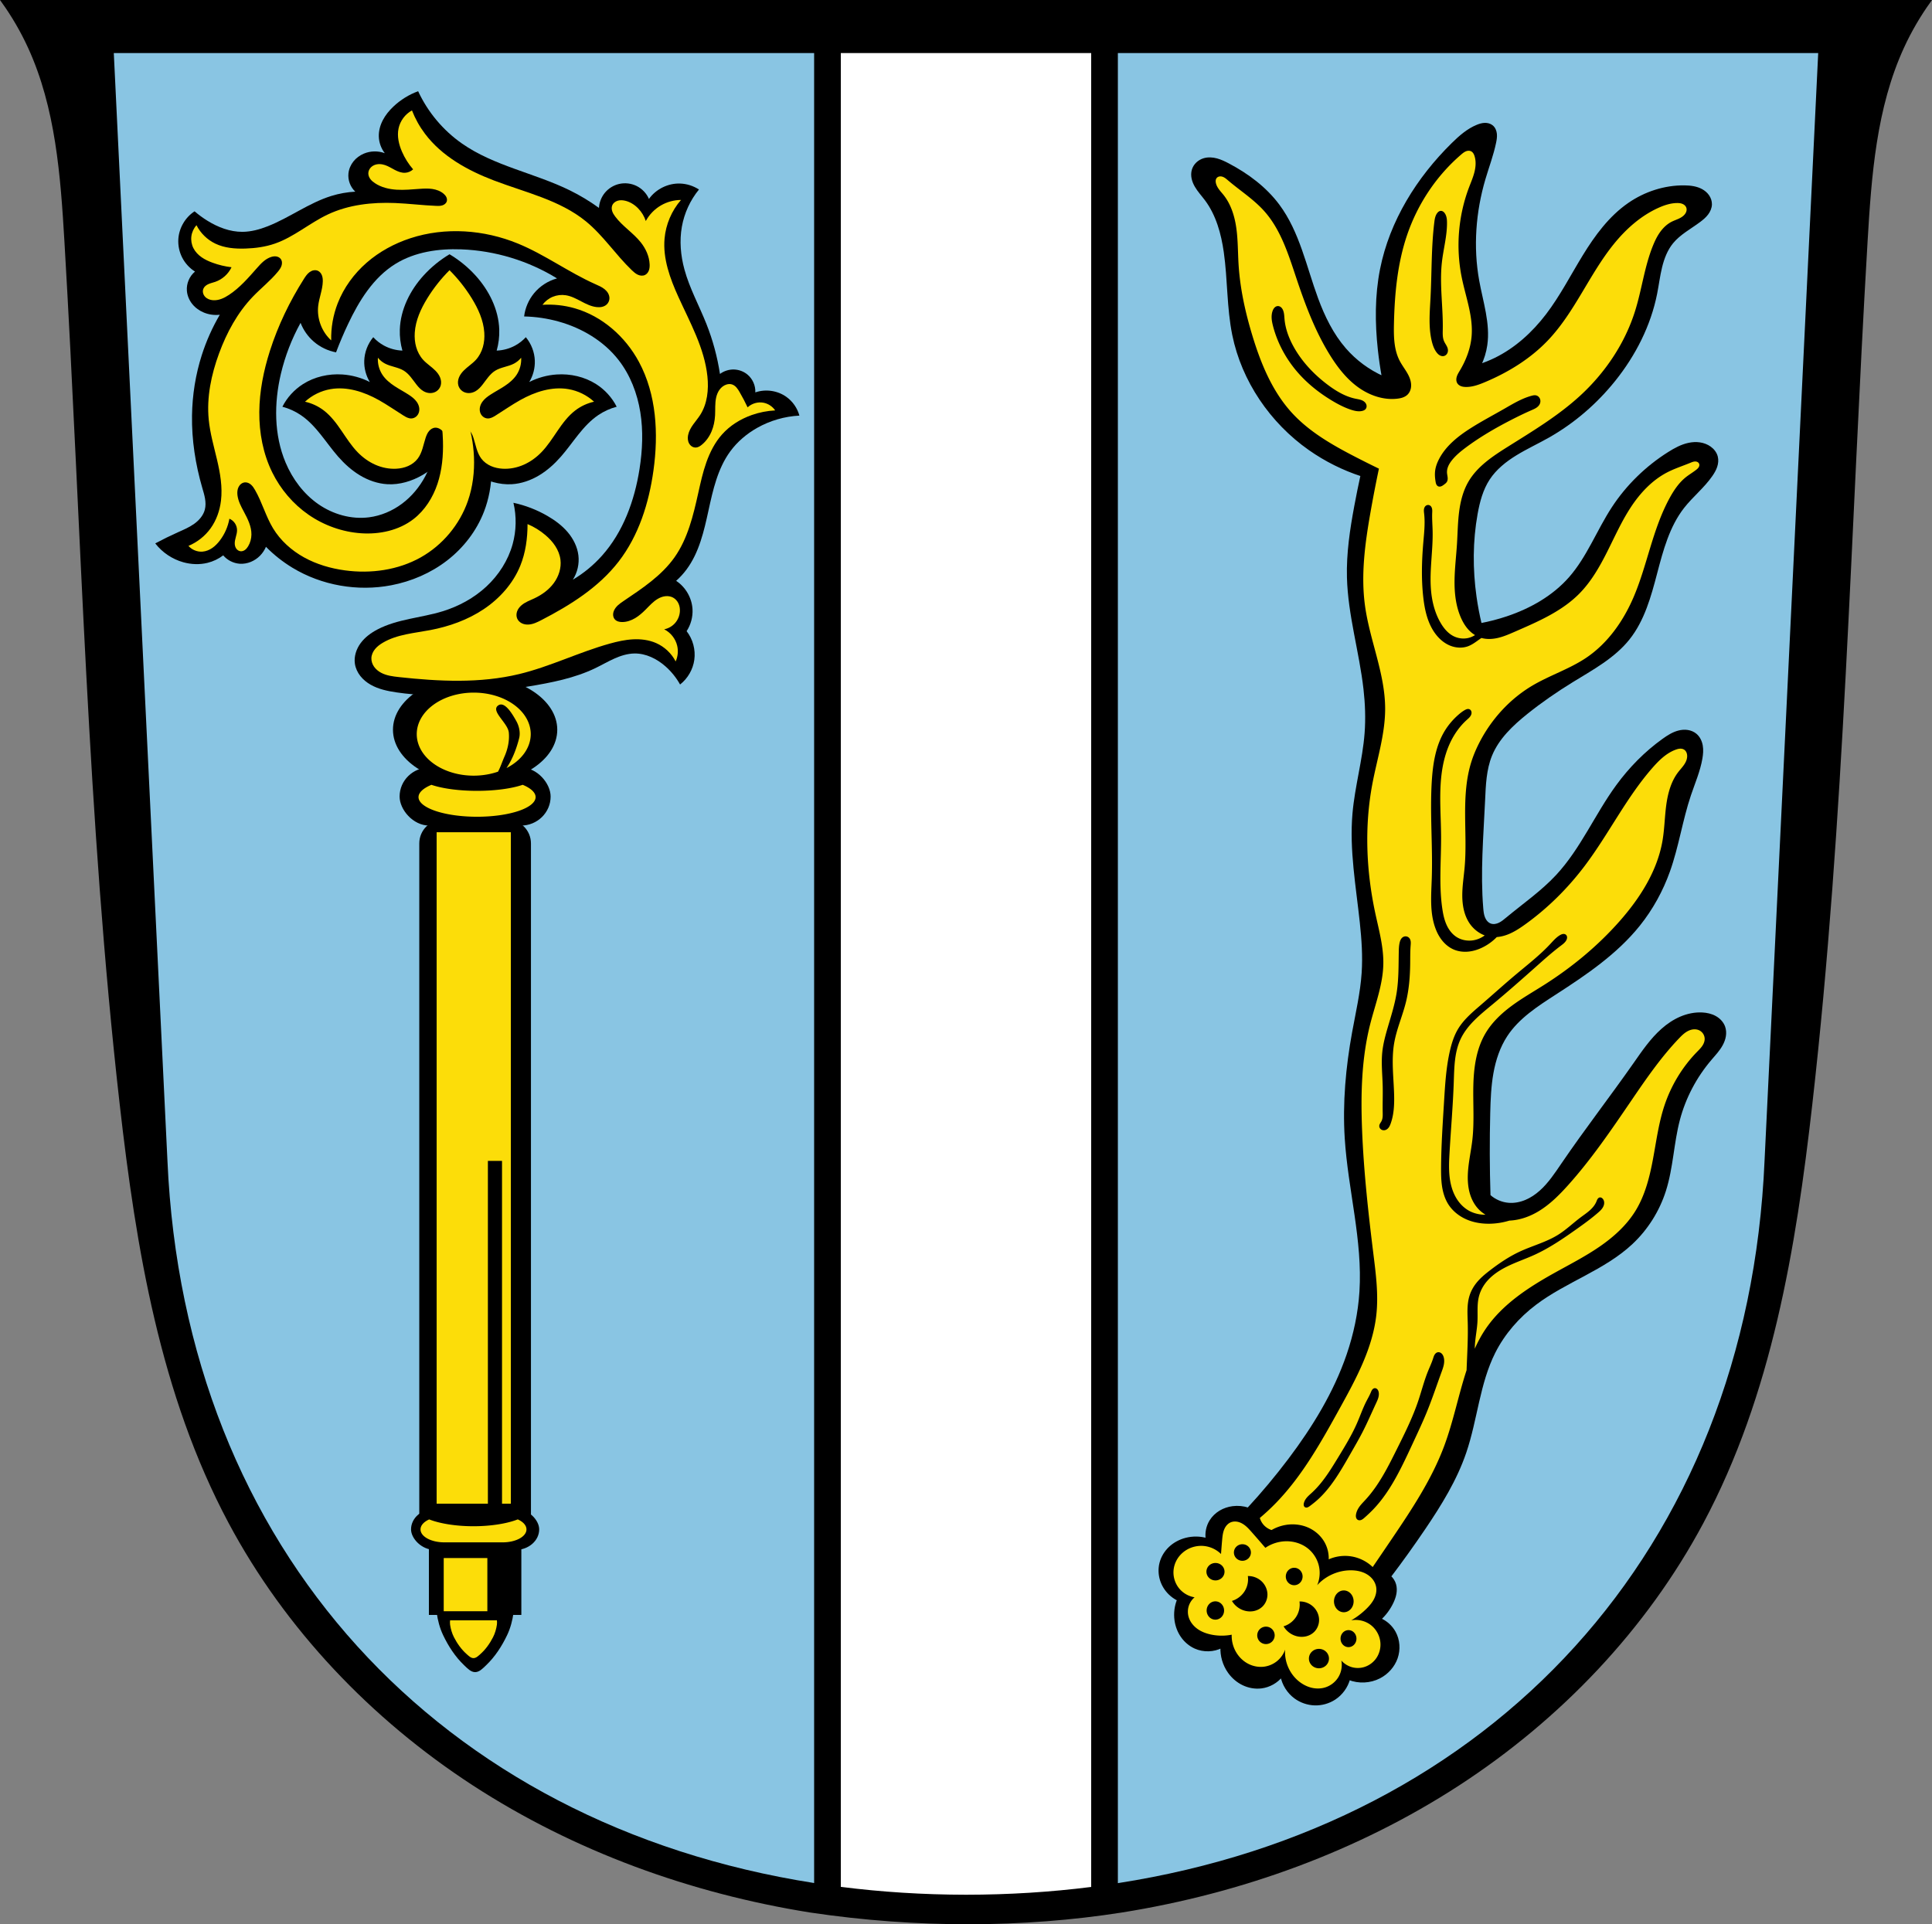 <?xml version="1.0" encoding="UTF-8" standalone="no"?>
<!-- Created with Inkscape (http://www.inkscape.org/) -->

<svg
   xmlns:dc="http://purl.org/dc/elements/1.1/"
   xmlns:cc="http://creativecommons.org/ns#"
   xmlns:rdf="http://www.w3.org/1999/02/22-rdf-syntax-ns#"
   xmlns:svg="http://www.w3.org/2000/svg"
   xmlns="http://www.w3.org/2000/svg"
   xmlns:sodipodi="http://sodipodi.sourceforge.net/DTD/sodipodi-0.dtd"
   xmlns:inkscape="http://www.inkscape.org/namespaces/inkscape"
   width="776.883"
   height="773.878"
   id="svg12012"
   version="1.1"
   inkscape:version="0.92.5 (2060ec1f9f, 2020-04-08)"
   sodipodi:docname="Wappen_Brunnthal.svg">
  <rect width="100%" height="100%" fill="#808080" stroke="none"/>
  <defs
     id="defs12014">
    <inkscape:path-effect
       effect="spiro"
       id="path-effect1072"
       is_visible="true" />
    <inkscape:path-effect
       effect="spiro"
       id="path-effect1067"
       is_visible="true" />
    <inkscape:path-effect
       effect="spiro"
       id="path-effect1062"
       is_visible="true" />
    <inkscape:path-effect
       effect="spiro"
       id="path-effect1057"
       is_visible="true" />
    <inkscape:path-effect
       effect="spiro"
       id="path-effect1052"
       is_visible="true" />
    <inkscape:path-effect
       effect="spiro"
       id="path-effect1047"
       is_visible="true" />
    <inkscape:path-effect
       effect="spiro"
       id="path-effect1042"
       is_visible="true" />
    <inkscape:path-effect
       effect="spiro"
       id="path-effect1037"
       is_visible="true" />
    <inkscape:path-effect
       effect="spiro"
       id="path-effect1032"
       is_visible="true" />
    <inkscape:path-effect
       effect="spiro"
       id="path-effect1024"
       is_visible="true" />
    <inkscape:path-effect
       effect="spiro"
       id="path-effect944"
       is_visible="true" />
    <inkscape:path-effect
       effect="spiro"
       id="path-effect940"
       is_visible="true" />
    <inkscape:path-effect
       effect="spiro"
       id="path-effect899"
       is_visible="true" />
    <inkscape:path-effect
       effect="spiro"
       id="path-effect1775"
       is_visible="true" />
    <inkscape:path-effect
       effect="spiro"
       id="path-effect1646"
       is_visible="true" />
    <inkscape:path-effect
       effect="spiro"
       id="path-effect1623"
       is_visible="true" />
    <inkscape:path-effect
       effect="spiro"
       id="path-effect1619"
       is_visible="true" />
    <inkscape:path-effect
       effect="spiro"
       id="path-effect1592"
       is_visible="true" />
    <inkscape:path-effect
       effect="spiro"
       id="path-effect839"
       is_visible="true" />
    <inkscape:path-effect
       is_visible="true"
       id="path-effect3875"
       effect="spiro" />
    <inkscape:path-effect
       is_visible="true"
       id="path-effect3875-7"
       effect="spiro" />
    <inkscape:path-effect
       is_visible="true"
       id="path-effect3904"
       effect="spiro" />
    <inkscape:path-effect
       effect="spiro"
       id="path-effect839-6"
       is_visible="true" />
    <inkscape:path-effect
       effect="spiro"
       id="path-effect1592-9"
       is_visible="true" />
    <inkscape:path-effect
       effect="spiro"
       id="path-effect1623-7"
       is_visible="true" />
    <inkscape:path-effect
       effect="spiro"
       id="path-effect1646-5"
       is_visible="true" />
    <inkscape:path-effect
       effect="spiro"
       id="path-effect1775-3"
       is_visible="true" />
    <inkscape:path-effect
       effect="spiro"
       id="path-effect1619-3"
       is_visible="true" />
    <inkscape:path-effect
       effect="spiro"
       id="path-effect899-2"
       is_visible="true" />
    <inkscape:path-effect
       effect="spiro"
       id="path-effect944-2"
       is_visible="true" />
    <inkscape:path-effect
       effect="spiro"
       id="path-effect899-27"
       is_visible="true" />
    <inkscape:path-effect
       effect="spiro"
       id="path-effect1072-0"
       is_visible="true" />
    <inkscape:path-effect
       effect="spiro"
       id="path-effect899-1"
       is_visible="true" />
  </defs>
  <sodipodi:namedview
     id="base"
     pagecolor="#ffffff"
     bordercolor="#666666"
     borderopacity="1.0"
     inkscape:pageopacity="0.0"
     inkscape:pageshadow="2"
     inkscape:zoom="1.02471"
     inkscape:cx="388.44169"
     inkscape:cy="386.93875"
     inkscape:document-units="px"
     inkscape:current-layer="layer1"
     showgrid="false"
     inkscape:window-width="1920"
     inkscape:window-height="1046"
     inkscape:window-x="-11"
     inkscape:window-y="-11"
     inkscape:window-maximized="1"
     fit-margin-top="0"
     fit-margin-left="0"
     fit-margin-right="0"
     fit-margin-bottom="0"
     inkscape:snap-global="false"
     inkscape:snap-midpoints="true"
     inkscape:snap-smooth-nodes="true" />
  <g
     inkscape:label="Ebene 1"
     inkscape:groupmode="layer"
     id="layer1"
     transform="translate(-10.231,-85.407)">
    <path
       style="fill:#000000;stroke:#000000;stroke-width:1px;stroke-linecap:butt;stroke-linejoin:miter;stroke-opacity:1"
       d="m 11.206,85.907 c 4.175,5.81 7.785,12.02 10.763,18.518 11.13,24.281 13.105,51.579 14.676,78.215 6.823,115.679 9.141,231.726 22.218,346.873 6.572,57.865 16.258,116.668 43.703,168.119 22.784,42.713 57.333,78.882 98.033,105.363 40.7,26.481 87.421,43.392 135.452,51.07 42.739,6.371 85.591,6.213 125.243,0 48.031,-7.678 94.75,-24.589 135.45,-51.07 40.7,-26.481 75.251,-62.65 98.035,-105.363 27.445,-51.451 37.131,-110.254 43.703,-168.119 13.077,-115.147 15.395,-231.194 22.218,-346.873 1.571,-26.635 3.546,-53.934 14.676,-78.215 2.978,-6.497 6.588,-12.707 10.763,-18.518 H 398.672 Z"
       id="path837-1"
       inkscape:connector-curvature="0"
       sodipodi:nodetypes="ccssssccsssssccc" />
    <path
       style="fill:#89c5e3;fill-rule:evenodd;stroke:none;stroke-width:1;stroke-linecap:round;stroke-linejoin:round;stroke-miterlimit:4;stroke-dasharray:none;stroke-opacity:1;fill-opacity:1"
       d="M 45.76 21.334 L 67.326 466.641 C 74.169 623.604 177.282 733.788 327.373 757.299 L 327.373 21.334 L 45.76 21.334 z M 449.512 21.334 L 449.512 757.346 C 599.731 733.94 702.809 623.77 709.557 466.641 L 731.123 21.334 L 449.512 21.334 z "
       transform="translate(10.231,85.407)"
       id="path10563-0-6-2-6" />
    <path
       style="opacity:1;fill:#ffffff;fill-opacity:1;fill-rule:evenodd;stroke:none;stroke-width:1;stroke-linecap:round;stroke-linejoin:round;stroke-miterlimit:4;stroke-dasharray:none;stroke-opacity:1;paint-order:fill markers stroke"
       d="M 338.107 21.334 L 338.107 758.84 C 354.383 760.911 371.18 761.985 388.441 762.006 C 405.705 761.996 422.503 760.935 438.777 758.877 L 438.777 21.334 L 388.434 21.334 L 338.107 21.334 z "
       transform="translate(10.231,85.407)"
       id="rect1529-7" />
    <path
       style="opacity:1;fill:#000000;fill-opacity:1;fill-rule:evenodd;stroke:none;stroke-width:1;stroke-linecap:round;stroke-linejoin:round;stroke-miterlimit:4;stroke-dasharray:none;stroke-opacity:1;paint-order:fill markers stroke"
       d="m 188.4,415.044 c -5.301,0 -9.57,4.267 -9.57,9.568 v 271.207 h 44.904 V 424.612 c 0,-5.301 -4.269,-9.568 -9.57,-9.568 z"
       id="rect1579-8"
       inkscape:connector-curvature="0"
       sodipodi:nodetypes="ssccsss" />
    <rect
       style="opacity:1;fill:#000000;fill-opacity:1;fill-rule:evenodd;stroke:none;stroke-width:1;stroke-linecap:round;stroke-linejoin:round;stroke-miterlimit:4;stroke-dasharray:none;stroke-opacity:1;paint-order:fill markers stroke"
       id="rect1586-2"
       width="51.528"
       height="16.562"
       x="175.518"
       y="692.188"
       rx="9.569"
       ry="9.569" />
    <rect
       style="opacity:1;fill:#000000;fill-opacity:1;fill-rule:evenodd;stroke:none;stroke-width:1;stroke-linecap:round;stroke-linejoin:round;stroke-miterlimit:4;stroke-dasharray:none;stroke-opacity:1;paint-order:fill markers stroke"
       id="rect1588-1"
       width="37.173"
       height="32.021"
       x="182.695"
       y="702.862" />
    <path
       style="fill:#000000;stroke:none;stroke-width:1px;stroke-linecap:butt;stroke-linejoin:miter;stroke-opacity:1"
       d="m 185.824,730.833 c -0.088,1.04 -0.145,2.096 0,3.129 0.434,3.096 1.235,6.194 2.576,9.018 2.118,4.458 4.89,8.745 8.467,12.146 1.258,1.196 2.68,2.76 4.416,2.76 1.736,0 3.158,-1.563 4.416,-2.76 3.576,-3.401 6.347,-7.689 8.465,-12.146 1.341,-2.824 2.143,-5.922 2.576,-9.018 0.145,-1.033 0.088,-2.089 0,-3.129 h -15.457 z"
       id="path1590-05"
       inkscape:connector-curvature="0"
       sodipodi:nodetypes="caaaaaaaccc" />
    <rect
       style="opacity:1;fill:#000000;fill-opacity:1;fill-rule:evenodd;stroke:none;stroke-width:1;stroke-linecap:round;stroke-linejoin:round;stroke-miterlimit:4;stroke-dasharray:none;stroke-opacity:1;paint-order:fill markers stroke"
       id="rect1613-8"
       width="60.729"
       height="23.371"
       x="170.917"
       y="394.064"
       ry="11.962"
       rx="11.962" />
    <ellipse
       style="opacity:1;fill:#000000;fill-opacity:1;fill-rule:evenodd;stroke:none;stroke-width:1;stroke-linecap:round;stroke-linejoin:round;stroke-miterlimit:4;stroke-dasharray:none;stroke-opacity:1;paint-order:fill markers stroke"
       id="path1615-3"
       cx="201.282"
       cy="378.882"
       rx="33.033"
       ry="21.807" />
    <path
       transform="translate(802.02,3e-6)"
       style="fill:#000000;stroke:none;stroke-width:1px;stroke-linecap:butt;stroke-linejoin:miter;stroke-opacity:1"
       d="m -585.33,287.615 c 1.282,5.449 1.173,11.219 -0.315,16.615 -1.801,6.532 -5.601,12.452 -10.565,17.063 -4.964,4.612 -11.064,7.935 -17.538,9.937 -8.689,2.687 -18.151,3.09 -26.213,7.3 -2.613,1.364 -5.062,3.145 -6.811,5.518 -1.749,2.372 -2.744,5.386 -2.31,8.302 0.268,1.797 1.065,3.497 2.187,4.926 1.122,1.429 2.561,2.593 4.138,3.496 3.153,1.805 6.791,2.558 10.386,3.09 17.558,2.599 35.462,0.531 52.974,-2.363 9.275,-1.532 18.639,-3.336 27.1,-7.434 2.526,-1.224 4.956,-2.645 7.519,-3.79 2.563,-1.145 5.299,-2.018 8.106,-2.059 4.61,-0.067 9.025,2.14 12.483,5.191 2.349,2.072 4.343,4.547 5.867,7.284 3.08,-2.408 5.177,-6.038 5.721,-9.91 0.57,-4.052 -0.573,-8.317 -3.092,-11.541 1.702,-2.596 2.545,-5.744 2.369,-8.843 -0.258,-4.541 -2.774,-8.899 -6.578,-11.393 1.547,-1.377 2.951,-2.913 4.184,-4.576 5.06,-6.824 7.006,-15.397 8.813,-23.698 1.807,-8.301 3.715,-16.875 8.719,-23.74 2.869,-3.936 6.672,-7.154 10.918,-9.54 5.166,-2.904 11.009,-4.595 16.927,-4.898 -0.817,-2.998 -2.688,-5.697 -5.209,-7.514 -3.556,-2.563 -8.379,-3.265 -12.518,-1.823 0.13,-2.705 -1.076,-5.442 -3.16,-7.171 -1.485,-1.232 -3.384,-1.952 -5.312,-2.03 -2.044,-0.082 -4.111,0.56 -5.748,1.787 -1.052,-6.903 -2.89,-13.686 -5.469,-20.175 -2.904,-7.308 -6.751,-14.27 -8.819,-21.857 -1.522,-5.583 -2.046,-11.491 -1.031,-17.188 0.972,-5.46 3.363,-10.661 6.875,-14.953 -2.24,-1.469 -4.886,-2.311 -7.563,-2.406 -4.855,-0.174 -9.729,2.23 -12.547,6.188 -0.975,-2.229 -2.75,-4.099 -4.926,-5.187 -2.176,-1.088 -4.737,-1.387 -7.105,-0.829 -2.185,0.515 -4.194,1.752 -5.637,3.471 -1.443,1.72 -2.313,3.913 -2.441,6.154 -3.686,-2.675 -7.601,-5.036 -11.688,-7.047 -14.217,-6.998 -30.516,-9.801 -43.485,-18.907 -7.543,-5.296 -13.656,-12.608 -17.532,-20.969 -3.698,1.354 -7.114,3.474 -9.969,6.188 -1.665,1.582 -3.149,3.378 -4.213,5.413 -1.064,2.036 -1.697,4.322 -1.631,6.618 0.07,2.413 0.925,4.797 2.406,6.703 -2.693,-1.009 -5.772,-0.946 -8.422,0.172 -1.617,0.682 -3.077,1.749 -4.174,3.119 -1.097,1.37 -1.822,3.044 -2.014,4.788 -0.298,2.71 0.753,5.535 2.75,7.391 -3.263,0.173 -6.504,0.752 -9.625,1.719 -9.045,2.802 -16.797,8.74 -25.61,12.203 -3.24,1.273 -6.66,2.213 -10.141,2.234 -4.994,0.031 -9.849,-1.838 -14.094,-4.469 -1.814,-1.124 -3.539,-2.389 -5.156,-3.781 -3.756,2.432 -6.254,6.706 -6.531,11.172 -0.159,2.563 0.385,5.167 1.558,7.452 1.173,2.285 2.97,4.245 5.146,5.611 -2.243,1.853 -3.503,4.835 -3.266,7.735 0.159,1.948 0.96,3.825 2.19,5.345 1.229,1.519 2.875,2.684 4.685,3.421 2.002,0.815 4.213,1.114 6.36,0.859 -2.988,5.1 -5.413,10.529 -7.219,16.157 -2.527,7.876 -3.834,16.136 -3.953,24.407 -0.141,9.815 1.385,19.622 4.125,29.048 0.416,1.431 0.861,2.859 1.11,4.329 0.249,1.47 0.297,2.995 -0.079,4.437 -0.617,2.367 -2.332,4.323 -4.325,5.741 -1.993,1.418 -4.271,2.37 -6.503,3.368 -3.088,1.381 -6.127,2.872 -9.11,4.469 2.824,3.653 6.851,6.358 11.3,7.591 3.16,0.876 6.544,1.016 9.727,0.229 2.275,-0.562 4.434,-1.592 6.301,-3.008 1.637,1.938 4.073,3.18 6.603,3.366 3.041,0.224 6.112,-1.078 8.236,-3.266 0.992,-1.022 1.792,-2.228 2.349,-3.538 3.187,3.232 6.775,6.068 10.656,8.422 11.755,7.129 26.2,9.628 39.704,7.047 8.135,-1.554 15.952,-4.915 22.503,-9.983 6.55,-5.068 11.803,-11.858 14.795,-19.58 1.991,-5.139 2.977,-10.647 3.094,-16.157 0.237,-11.203 -3.187,-22.454 -9.625,-31.626 l -15.668,2.277 c 4.2,9.936 3.663,21.756 -1.421,31.27 -2.283,4.273 -5.445,8.094 -9.326,10.994 -3.88,2.9 -8.484,4.862 -13.289,5.475 -7.121,0.909 -14.482,-1.203 -20.376,-5.301 -5.894,-4.098 -10.355,-10.084 -13.141,-16.7 -4.71,-11.184 -4.687,-23.942 -1.891,-35.751 1.69,-7.135 4.358,-14.037 7.906,-20.454 1.122,2.906 2.969,5.528 5.328,7.563 2.533,2.184 5.65,3.683 8.938,4.297 1.452,-3.844 3.058,-7.629 4.813,-11.344 4.455,-9.429 10.207,-18.753 19.079,-24.235 7.801,-4.82 17.306,-6.187 26.469,-5.844 13.552,0.508 26.954,4.576 38.501,11.688 -3.616,0.979 -6.911,3.115 -9.281,6.016 -2.156,2.639 -3.545,5.898 -3.953,9.281 4.703,0.1 9.392,0.795 13.922,2.063 9.34,2.614 18.106,7.816 24.063,15.469 4.7,6.039 7.523,13.414 8.738,20.969 1.215,7.555 0.873,15.3 -0.316,22.86 -1.996,12.697 -6.56,25.308 -15.125,34.891 -3.376,3.778 -7.333,7.036 -11.688,9.625 1.843,-2.877 2.648,-6.405 2.234,-9.797 -0.42,-3.445 -2.057,-6.673 -4.301,-9.321 -2.244,-2.648 -5.074,-4.747 -8.075,-6.492 -4.267,-2.481 -8.926,-4.287 -13.75,-5.328 z"
       id="path1617-1"
       inkscape:connector-curvature="0"
       inkscape:path-effect="#path-effect1619-3"
       inkscape:original-d="m -585.32995,287.61484 c 0,0 1.90414,11.53985 -0.31501,16.61537 -5.20412,11.90257 -16.81968,20.56257 -28.10284,27.00029 -7.87802,4.49489 -18.88134,1.95974 -26.213,7.29959 -4.46146,3.2494 -10.17499,8.40124 -9.12146,13.8191 1.29107,6.63946 10.20814,9.64708 16.70977,11.51207 16.99032,4.87365 35.51343,0.38638 52.97385,-2.3626 9.25304,-1.4568 18.18779,-4.5504 27.09978,-7.4344 5.2911,-1.71226 10.06447,-5.94885 15.62483,-5.84916 4.50576,0.0808 8.8779,2.487 12.48332,5.19057 2.49439,1.87044 5.86693,7.28447 5.86693,7.28447 0,0 5.2236,-6.12819 5.72147,-9.90987 0.51984,-3.94856 -3.09234,-11.54077 -3.09234,-11.54077 0,0 2.76764,-5.81714 2.36934,-8.84251 -0.5724,-4.34777 -6.57793,-11.39331 -6.57793,-11.39331 0,0 3.10866,-2.81086 4.18433,-4.5757 8.77379,-14.3951 7.9668,-33.55658 17.53167,-47.43864 2.74204,-3.97968 6.67616,-7.22357 10.9176,-9.54019 5.15492,-2.81554 16.92682,-4.89765 16.92682,-4.89765 0,0 -2.61811,-5.90917 -5.20894,-7.51416 -3.58468,-2.22066 -12.5183,-1.82305 -12.5183,-1.82305 0,0 -1.26739,-5.37045 -3.15996,-7.17068 -1.37338,-1.30638 -3.41715,-1.96984 -5.31165,-2.03015 -2.00552,-0.0639 -5.7482,1.78708 -5.7482,1.78708 0,0 -3.25008,-13.57018 -5.46916,-20.17513 -2.50206,-7.4472 -7.09157,-14.19262 -8.81928,-21.85657 -1.26222,-5.5991 -2.08993,-11.54679 -1.03127,-17.18792 1.0119,-5.39196 6.87516,-14.95348 6.87516,-14.95348 0,0 -4.9247,-2.60466 -7.56268,-2.40631 -4.65019,0.34965 -12.54717,6.18765 -12.54717,6.18765 0,0 -7.64104,-6.92615 -12.03154,-6.01577 -4.10142,0.85043 -8.07832,9.62523 -8.07832,9.62523 0,0 -7.64494,-4.961 -11.68778,-7.04704 -14.0463,-7.24767 -30.82918,-9.4385 -43.48542,-18.9067 -7.29531,-5.45766 -17.53167,-20.96926 -17.53167,-20.96926 0,0 -7.34997,3.28297 -9.96898,6.18765 -2.98564,3.3113 -5.60434,7.57942 -5.84389,12.03154 -0.12755,2.37061 2.4063,6.70329 2.4063,6.70329 0,0 -5.91048,-1.0837 -8.42207,0.17187 -2.99341,1.49644 -5.67459,4.59938 -6.18765,7.90644 -0.40299,2.59755 2.75006,7.39081 2.75006,7.39081 0,0 -6.52211,0.7224 -9.62523,1.71879 -9.00355,2.89098 -16.66631,9.13221 -25.60999,12.20341 -3.27373,1.12418 -6.68301,2.39044 -10.14086,2.23443 -4.92353,-0.22213 -9.69974,-2.23724 -14.09409,-4.46885 -1.90041,-0.9651 -5.15637,-3.78134 -5.15637,-3.78134 0,0 -6.41299,6.86001 -6.53141,11.17214 -0.13436,4.89227 6.70328,13.06281 6.70328,13.06281 0,0 -3.63624,4.96062 -3.2657,7.73456 0.49168,3.68076 3.65257,6.92067 6.87517,8.76584 1.85635,1.06289 6.35952,0.85939 6.35952,0.85939 0,0 -5.52999,10.50492 -7.21892,16.15664 -2.35977,7.89659 -3.87283,16.16558 -3.95322,24.40683 -0.0954,9.77921 2.86616,19.34928 4.1251,29.04758 0.37874,2.91762 2.11474,6.0305 1.03127,8.76583 -1.73705,4.38536 -6.87707,6.53357 -10.82838,9.10959 -2.83329,1.84714 -9.10959,4.46886 -9.10959,4.46886 0,0 6.97541,6.21768 11.3003,7.59143 3.09106,0.98184 6.55566,0.90833 9.72704,0.22937 2.27597,-0.48726 6.30144,-3.00818 6.30144,-3.00818 0,0 4.13539,3.2503 6.60327,3.36631 2.94996,0.13867 5.94158,-1.40615 8.23583,-3.2657 1.09974,-0.89137 2.34881,-3.5382 2.34881,-3.5382 0,0 6.52654,6.56666 10.6565,8.42208 12.26103,5.50836 26.67142,10.33715 39.70408,7.04704 15.38179,-3.88315 29.07497,-15.99618 37.29777,-29.5632 2.84214,-4.68933 3.38497,-10.68098 3.09382,-16.15664 -0.58508,-11.0038 -9.62523,-31.62576 -9.62523,-31.62576 l -15.66796,2.27696 c 0,0 3.52053,22.08032 -1.42113,31.27 -4.41664,8.21336 -13.29218,16.24336 -22.61498,16.46986 -13.36008,0.32459 -26.86009,-10.41215 -33.51643,-22.00052 -5.94388,-10.34801 -3.7685,-23.96592 -1.89067,-35.75086 1.1502,-7.21846 7.90644,-20.45361 7.90644,-20.45361 0,0 2.97483,5.57 5.32825,7.56268 2.5228,2.1361 8.93771,4.29697 8.93771,4.29697 0,0 2.72171,-7.80847 4.81262,-11.34402 5.23353,-8.84946 10.37102,-18.76858 19.07858,-24.23495 7.65263,-4.80411 17.44056,-6.19365 26.46939,-5.84389 13.4019,0.51916 38.50092,11.68778 38.50092,11.68778 0,0 -6.90863,3.19399 -9.28147,6.01577 -2.16427,2.57374 -3.95322,9.28147 -3.95322,9.28147 0,0 9.53024,0.41337 13.9222,2.06255 8.92687,3.35203 18.72113,7.57048 24.06308,15.46912 8.33439,12.32328 10.04936,29.04143 8.42208,43.82917 -1.38656,12.60021 -7.49977,24.76535 -15.12537,34.89146 -3.0361,4.03166 -11.68778,9.62524 -11.68778,9.62524 0,0 2.96509,-6.52821 2.23443,-9.79711 -1.46005,-6.53205 -6.99955,-11.82529 -12.37529,-15.81288 -3.94795,-2.9285 -13.75033,-5.32825 -13.75033,-5.32825 z"
       sodipodi:nodetypes="caaaaaaaaacacacaaacacaacaaacacacaacaacaacaaaacacaacaaaaacaacaacaaaaccaaaacacaaacacaaaacaac" />
    <path
       style="fill:#000000;stroke:none;stroke-width:1px;stroke-linecap:butt;stroke-linejoin:miter;stroke-opacity:1"
       d="m 190.995,187.663 c -3.843,2.294 -7.339,5.143 -10.34,8.424 -5.532,6.048 -9.397,13.789 -9.651,21.898 -0.089,2.837 0.262,5.686 1.035,8.422 -2.586,-0.094 -5.148,-0.793 -7.411,-2.021 -1.615,-0.877 -3.078,-2.021 -4.308,-3.369 -2.207,2.651 -3.5,6.018 -3.621,9.434 -0.106,2.994 0.683,6.013 2.242,8.592 -3.413,-1.733 -7.193,-2.773 -11.03,-3.033 -5.531,-0.374 -11.211,0.915 -15.855,3.875 -3.518,2.242 -6.406,5.418 -8.272,9.096 2.642,0.7 5.161,1.845 7.411,3.369 6.248,4.233 10.05,11.032 14.992,16.678 2.545,2.907 5.445,5.55 8.782,7.551 3.337,2.001 7.13,3.343 11.038,3.566 4.941,0.282 9.873,-1.237 14.131,-3.705 4.363,-2.529 8.113,-6.063 10.858,-10.232 2.745,4.17 6.493,7.703 10.856,10.232 4.257,2.468 9.191,3.988 14.133,3.705 3.908,-0.223 7.701,-1.566 11.038,-3.566 3.337,-2.001 6.235,-4.643 8.78,-7.551 4.942,-5.646 8.746,-12.445 14.994,-16.678 2.25,-1.524 4.767,-2.669 7.409,-3.369 -1.866,-3.678 -4.752,-6.853 -8.27,-9.096 -4.644,-2.96 -10.325,-4.249 -15.855,-3.875 -3.837,0.26 -7.617,1.3 -11.03,3.033 1.559,-2.579 2.346,-5.598 2.24,-8.592 -0.121,-3.416 -1.412,-6.782 -3.619,-9.434 -1.23,1.348 -2.693,2.492 -4.308,3.369 -2.263,1.229 -4.825,1.927 -7.411,2.021 0.773,-2.736 1.124,-5.585 1.035,-8.422 -0.254,-8.109 -4.119,-15.851 -9.651,-21.898 -3.001,-3.281 -6.497,-6.13 -10.34,-8.424 z"
       id="path1621-7"
       inkscape:connector-curvature="0" />
    <path
       style="fill:#fcdd09;stroke:none;stroke-width:1px;stroke-linecap:butt;stroke-linejoin:miter;stroke-opacity:1;fill-opacity:1"
       d="m 190.995,194.065 c -3.401,3.398 -6.404,7.193 -8.928,11.285 -2.6,4.215 -4.727,8.873 -5.055,13.814 -0.13,1.958 0.03,3.943 0.572,5.828 0.543,1.886 1.476,3.67 2.797,5.121 1.479,1.624 3.395,2.792 4.934,4.359 0.769,0.784 1.447,1.676 1.865,2.691 0.418,1.016 0.564,2.164 0.277,3.225 -0.258,0.953 -0.867,1.806 -1.686,2.357 -0.76,0.513 -1.687,0.762 -2.604,0.746 -0.917,-0.016 -1.823,-0.292 -2.619,-0.746 -1.146,-0.654 -2.05,-1.656 -2.863,-2.695 -1.553,-1.984 -2.913,-4.228 -5.053,-5.559 -1.15,-0.715 -2.461,-1.122 -3.762,-1.498 -1.301,-0.376 -2.62,-0.734 -3.818,-1.365 -1.101,-0.581 -2.084,-1.39 -2.865,-2.359 -0.155,2.421 0.507,4.89 1.854,6.908 1.222,1.833 2.961,3.265 4.799,4.48 1.838,1.216 3.794,2.24 5.645,3.436 1.238,0.8 2.449,1.697 3.303,2.898 0.427,0.601 0.758,1.274 0.93,1.99 0.172,0.716 0.181,1.479 -0.019,2.188 -0.191,0.677 -0.575,1.301 -1.109,1.758 -0.535,0.457 -1.221,0.739 -1.924,0.768 -0.577,0.023 -1.152,-0.121 -1.684,-0.346 -0.532,-0.225 -1.025,-0.527 -1.516,-0.832 -3.32,-2.068 -6.524,-4.328 -9.939,-6.234 -5.895,-3.291 -12.72,-5.529 -19.373,-4.379 -3.813,0.659 -7.426,2.435 -10.275,5.053 2.744,0.609 5.351,1.827 7.58,3.539 2.876,2.209 5.068,5.173 7.111,8.168 2.044,2.995 3.998,6.084 6.533,8.676 2.022,2.068 4.407,3.799 7.053,4.967 2.646,1.167 5.557,1.762 8.445,1.604 1.631,-0.09 3.258,-0.421 4.752,-1.082 1.493,-0.661 2.851,-1.661 3.84,-2.961 0.915,-1.202 1.494,-2.626 1.943,-4.068 0.45,-1.442 0.781,-2.92 1.258,-4.354 0.314,-0.944 0.699,-1.883 1.332,-2.65 0.317,-0.384 0.693,-0.721 1.125,-0.969 0.432,-0.247 0.919,-0.403 1.416,-0.424 0.704,-0.029 1.401,0.213 1.994,0.592 0.594,0.379 1.094,0.889 1.545,1.43 0.922,1.107 1.665,2.363 2.189,3.705 0.525,-1.342 1.267,-2.598 2.189,-3.705 0.451,-0.541 0.949,-1.051 1.543,-1.43 0.594,-0.379 1.291,-0.621 1.994,-0.592 0.497,0.021 0.984,0.177 1.416,0.424 0.432,0.247 0.808,0.585 1.125,0.969 0.633,0.767 1.02,1.706 1.334,2.65 0.477,1.434 0.808,2.911 1.258,4.354 0.45,1.442 1.029,2.866 1.943,4.068 0.989,1.3 2.346,2.3 3.84,2.961 1.493,0.661 3.119,0.992 4.75,1.082 2.888,0.159 5.801,-0.436 8.447,-1.604 2.646,-1.167 5.029,-2.899 7.051,-4.967 2.535,-2.592 4.491,-5.681 6.535,-8.676 2.044,-2.995 4.234,-5.959 7.109,-8.168 2.229,-1.712 4.836,-2.93 7.58,-3.539 -2.85,-2.618 -6.462,-4.394 -10.275,-5.053 -6.653,-1.15 -13.476,1.088 -19.371,4.379 -3.415,1.906 -6.62,4.166 -9.939,6.234 -0.49,0.305 -0.986,0.607 -1.518,0.832 -0.532,0.225 -1.107,0.369 -1.684,0.346 -0.703,-0.028 -1.387,-0.311 -1.922,-0.768 -0.535,-0.457 -0.918,-1.081 -1.109,-1.758 -0.2,-0.709 -0.193,-1.471 -0.021,-2.188 0.172,-0.716 0.505,-1.39 0.932,-1.99 0.853,-1.201 2.063,-2.099 3.301,-2.898 1.85,-1.196 3.809,-2.22 5.646,-3.436 1.838,-1.216 3.575,-2.647 4.797,-4.48 1.346,-2.019 2.008,-4.487 1.854,-6.908 -0.781,0.97 -1.762,1.779 -2.863,2.359 -1.198,0.632 -2.517,0.989 -3.818,1.365 -1.301,0.376 -2.612,0.783 -3.762,1.498 -2.139,1.331 -3.502,3.574 -5.055,5.559 -0.813,1.039 -1.717,2.041 -2.863,2.695 -0.796,0.455 -1.7,0.73 -2.617,0.746 -0.917,0.016 -1.845,-0.233 -2.605,-0.746 -0.818,-0.552 -1.426,-1.405 -1.684,-2.357 -0.287,-1.06 -0.141,-2.209 0.277,-3.225 0.418,-1.016 1.094,-1.907 1.863,-2.691 1.538,-1.568 3.455,-2.735 4.934,-4.359 1.321,-1.451 2.256,-3.235 2.799,-5.121 0.543,-1.886 0.7,-3.87 0.57,-5.828 -0.328,-4.942 -2.453,-9.6 -5.053,-13.814 -2.524,-4.092 -5.527,-7.887 -8.928,-11.285 z"
       id="path1644-5"
       inkscape:connector-curvature="0" />
    <path
       style="fill:#fcdd09;stroke:none;stroke-width:1px;stroke-linecap:butt;stroke-linejoin:miter;stroke-opacity:1;fill-opacity:1"
       d="m 191.215,737.051 c -0.054,0.585 -0.088,1.178 0,1.758 0.264,1.74 0.752,3.481 1.569,5.067 1.29,2.505 2.978,4.914 5.156,6.826 0.766,0.672 1.632,1.551 2.689,1.551 1.057,0 1.923,-0.879 2.689,-1.551 2.178,-1.911 3.866,-4.321 5.155,-6.826 0.817,-1.587 1.305,-3.328 1.569,-5.067 0.088,-0.58 0.054,-1.174 0,-1.758 h -9.413 z"
       id="path1590-0-2"
       inkscape:connector-curvature="0"
       sodipodi:nodetypes="caaaaaaaccc" />
    <rect
       style="opacity:1;fill:#fcdd09;fill-opacity:1;fill-rule:evenodd;stroke:none;stroke-width:1;stroke-linecap:round;stroke-linejoin:round;stroke-miterlimit:4;stroke-dasharray:none;stroke-opacity:1;paint-order:fill markers stroke"
       id="rect1682-8"
       width="17.544"
       height="21.392"
       x="188.659"
       y="712.005" />
    <path
       inkscape:connector-curvature="0"
       style="opacity:1;fill:#fcdd09;fill-opacity:1;fill-rule:evenodd;stroke:none;stroke-width:1;stroke-linecap:round;stroke-linejoin:round;stroke-miterlimit:4;stroke-dasharray:none;stroke-opacity:1;paint-order:fill markers stroke"
       d="m 218.433,696.464 a 23.541,7.906 0 0 1 -17.805,2.75 23.541,7.906 0 0 1 -17.814,-2.744 c -2.131,0.953 -3.486,2.398 -3.486,4.021 0,2.883 4.269,5.203 9.57,5.203 h 23.463 c 5.301,0 9.568,-2.321 9.568,-5.203 0,-1.627 -1.359,-3.075 -3.496,-4.027 z"
       id="rect1586-7-3" />
    <path
       inkscape:connector-curvature="0"
       style="opacity:1;fill:#fcdd09;fill-opacity:1;fill-rule:evenodd;stroke:none;stroke-width:1;stroke-linecap:round;stroke-linejoin:round;stroke-miterlimit:4;stroke-dasharray:none;stroke-opacity:1;paint-order:fill markers stroke"
       d="m 185.808,420.099 v 270.051 h 20.609 V 552.28 h 5.684 v 137.869 h 3.555 V 420.099 Z"
       id="rect1699-5" />
    <path
       inkscape:connector-curvature="0"
       style="opacity:1;fill:#fcdd09;fill-opacity:1;fill-rule:evenodd;stroke:none;stroke-width:1;stroke-linecap:round;stroke-linejoin:round;stroke-miterlimit:4;stroke-dasharray:none;stroke-opacity:1;paint-order:fill markers stroke"
       d="m 220.419,401.028 a 23.541,6.485 0 0 1 -18.355,2.434 23.541,6.485 0 0 1 -18.354,-2.426 23.541,7.906 0 0 0 -5.188,4.938 23.541,7.906 0 0 0 23.541,7.906 23.541,7.906 0 0 0 23.541,-7.906 23.541,7.906 0 0 0 -5.186,-4.945 z"
       id="path1704-3" />
    <path
       inkscape:connector-curvature="0"
       style="opacity:1;fill:#fcdd09;fill-opacity:1;fill-rule:evenodd;stroke:none;stroke-width:1;stroke-linecap:round;stroke-linejoin:round;stroke-miterlimit:4;stroke-dasharray:none;stroke-opacity:1;paint-order:fill markers stroke"
       d="m 200.732,363.956 a 22.919,16.7 0 0 0 -22.92,16.701 22.919,16.7 0 0 0 22.92,16.701 22.919,16.7 0 0 0 9.76,-1.611 c 1.038,-1.907 1.643,-3.919 2.625,-6.143 1.315,-2.978 2.031,-6.377 1.709,-9.617 -0.385,-3.874 -7.442,-8.62 -4.266,-10.871 2.616,-1.854 5.715,3.485 7.283,6.281 1.143,2.04 1.716,4.657 1.137,6.922 -1.045,4.086 -2.618,8.357 -5.074,11.979 a 22.919,16.7 0 0 0 9.744,-13.641 22.919,16.7 0 0 0 -22.918,-16.701 z"
       id="path1738-3" />
    <path
       transform="translate(802.02,3e-6)"
       style="fill:#fcdd09;stroke:none;stroke-width:1px;stroke-linecap:butt;stroke-linejoin:miter;stroke-opacity:1;fill-opacity:1"
       d="m -579.658,296.174 c 0,5.712 -0.77,11.485 -2.924,16.775 -2.915,7.157 -8.297,13.171 -14.721,17.466 -6.424,4.296 -13.855,6.939 -21.445,8.388 -6.505,1.242 -13.382,1.709 -19.083,5.079 -1.152,0.681 -2.25,1.484 -3.105,2.513 -0.854,1.03 -1.454,2.306 -1.512,3.643 -0.054,1.241 0.365,2.481 1.076,3.5 0.711,1.019 1.701,1.825 2.795,2.414 2.188,1.177 4.724,1.489 7.194,1.758 16.106,1.757 32.59,2.588 48.341,-1.208 12.474,-3.006 24.104,-8.825 36.467,-12.259 3.053,-0.848 6.166,-1.552 9.33,-1.715 3.164,-0.163 6.398,0.232 9.298,1.508 3.353,1.475 6.173,4.129 7.849,7.387 0.884,-1.961 1.103,-4.215 0.616,-6.31 -0.659,-2.829 -2.631,-5.324 -5.233,-6.618 1.668,-0.321 3.222,-1.204 4.353,-2.472 1.13,-1.268 1.829,-2.913 1.957,-4.607 0.084,-1.114 -0.077,-2.255 -0.542,-3.271 -0.465,-1.016 -1.241,-1.9 -2.228,-2.423 -0.946,-0.501 -2.055,-0.658 -3.119,-0.533 -1.064,0.125 -2.084,0.521 -3.007,1.064 -1.847,1.085 -3.291,2.72 -4.801,4.239 -1.305,1.313 -2.692,2.566 -4.284,3.512 -1.591,0.946 -3.406,1.578 -5.258,1.567 -0.535,-0.003 -1.075,-0.061 -1.583,-0.228 -0.509,-0.167 -0.987,-0.447 -1.341,-0.85 -0.394,-0.449 -0.617,-1.036 -0.668,-1.631 -0.051,-0.595 0.063,-1.198 0.282,-1.754 0.349,-0.883 0.956,-1.645 1.653,-2.29 0.697,-0.644 1.486,-1.18 2.272,-1.712 7.49,-5.061 15.252,-10.162 20.468,-17.544 5.338,-7.555 7.533,-16.825 9.542,-25.855 0.93,-4.181 1.848,-8.379 3.284,-12.414 1.436,-4.035 3.414,-7.929 6.257,-11.132 3.208,-3.614 7.445,-6.247 12.004,-7.849 3.019,-1.061 6.192,-1.685 9.388,-1.847 -1.062,-1.572 -2.757,-2.703 -4.617,-3.078 -2.282,-0.46 -4.769,0.25 -6.464,1.847 -0.987,-2.098 -2.066,-4.152 -3.232,-6.156 -0.374,-0.643 -0.76,-1.285 -1.256,-1.84 -0.495,-0.555 -1.11,-1.023 -1.822,-1.238 -0.7,-0.212 -1.463,-0.167 -2.162,0.046 -1.134,0.345 -2.111,1.121 -2.811,2.079 -0.699,0.958 -1.134,2.09 -1.384,3.249 -0.5,2.318 -0.284,4.723 -0.415,7.091 -0.124,2.231 -0.564,4.457 -1.443,6.512 -0.878,2.055 -2.205,3.935 -3.944,5.338 -0.336,0.271 -0.688,0.525 -1.073,0.72 -0.385,0.195 -0.804,0.332 -1.235,0.357 -0.566,0.033 -1.138,-0.129 -1.618,-0.43 -0.481,-0.301 -0.871,-0.738 -1.143,-1.235 -0.545,-0.995 -0.609,-2.198 -0.394,-3.312 0.301,-1.558 1.11,-2.973 2.029,-4.267 0.919,-1.294 1.961,-2.501 2.819,-3.836 2.905,-4.522 3.483,-10.198 2.924,-15.544 -1.187,-11.356 -6.98,-21.613 -11.696,-32.011 -3.348,-7.381 -6.248,-15.318 -5.54,-23.392 0.5,-5.704 2.853,-11.23 6.618,-15.544 -2.794,0.011 -5.581,0.762 -8.003,2.155 -2.58,1.484 -4.736,3.694 -6.156,6.31 -0.625,-1.896 -1.686,-3.647 -3.078,-5.079 -1.43,-1.471 -3.235,-2.613 -5.233,-3.078 -0.997,-0.232 -2.058,-0.292 -3.034,0.015 -0.488,0.154 -0.95,0.399 -1.335,0.736 -0.385,0.337 -0.692,0.767 -0.863,1.25 -0.259,0.733 -0.193,1.552 0.059,2.287 0.252,0.735 0.679,1.397 1.142,2.022 2.921,3.949 7.292,6.614 10.342,10.465 1.99,2.512 3.392,5.571 3.54,8.772 0.038,0.827 -0.01,1.672 -0.289,2.452 -0.28,0.78 -0.814,1.493 -1.557,1.857 -0.452,0.221 -0.964,0.307 -1.466,0.278 -0.502,-0.029 -0.994,-0.17 -1.451,-0.381 -0.913,-0.421 -1.674,-1.109 -2.4,-1.804 -6.497,-6.224 -11.488,-13.963 -18.459,-19.652 -10.517,-8.584 -24.333,-11.61 -37.014,-16.453 -10.561,-4.033 -20.906,-9.74 -27.702,-18.776 -2.16,-2.872 -3.926,-6.04 -5.233,-9.388 -2.721,1.487 -4.742,4.2 -5.386,7.233 -0.668,3.145 0.101,6.44 1.385,9.388 1.119,2.567 2.629,4.963 4.463,7.079 -0.866,0.827 -2.036,1.329 -3.232,1.385 -1.443,0.068 -2.843,-0.486 -4.126,-1.152 -1.282,-0.666 -2.511,-1.457 -3.877,-1.926 -1.401,-0.481 -2.98,-0.598 -4.346,-0.025 -0.683,0.286 -1.299,0.743 -1.74,1.339 -0.44,0.596 -0.698,1.331 -0.686,2.072 0.013,0.807 0.343,1.588 0.827,2.233 0.485,0.645 1.119,1.165 1.789,1.614 2.564,1.719 5.68,2.455 8.76,2.648 3.081,0.193 6.167,-0.123 9.246,-0.339 1.692,-0.119 3.399,-0.207 5.077,0.038 1.678,0.245 3.342,0.846 4.618,1.963 0.427,0.374 0.812,0.809 1.056,1.322 0.244,0.513 0.338,1.11 0.183,1.657 -0.115,0.408 -0.365,0.773 -0.684,1.053 -0.319,0.28 -0.704,0.478 -1.109,0.607 -0.809,0.257 -1.676,0.237 -2.524,0.203 -5.498,-0.221 -10.969,-0.924 -16.467,-1.147 -9.241,-0.375 -18.723,0.666 -27.086,4.617 -7.321,3.458 -13.589,9.042 -21.238,11.696 -3.799,1.318 -7.831,1.869 -11.85,2.001 -4.146,0.136 -8.422,-0.198 -12.158,-2.001 -3.226,-1.557 -5.918,-4.194 -7.541,-7.387 -1.107,1.225 -1.831,2.79 -2.05,4.426 -0.218,1.636 0.071,3.336 0.818,4.808 0.747,1.471 1.929,2.694 3.279,3.642 1.35,0.949 2.867,1.637 4.416,2.206 2.459,0.903 5.025,1.516 7.626,1.825 -1.283,2.724 -3.701,4.891 -6.549,5.87 -0.9,0.31 -1.841,0.506 -2.712,0.891 -0.435,0.193 -0.853,0.433 -1.213,0.744 -0.36,0.311 -0.663,0.696 -0.845,1.135 -0.224,0.54 -0.259,1.152 -0.126,1.721 0.134,0.569 0.432,1.095 0.832,1.522 0.8,0.853 1.975,1.286 3.141,1.374 1.154,0.088 2.317,-0.135 3.401,-0.538 1.085,-0.402 2.096,-0.981 3.062,-1.617 4.347,-2.863 7.787,-6.874 11.235,-10.773 0.809,-0.915 1.625,-1.83 2.553,-2.624 0.928,-0.794 1.977,-1.469 3.141,-1.839 0.664,-0.211 1.372,-0.321 2.061,-0.218 0.689,0.103 1.36,0.436 1.786,0.987 0.292,0.378 0.46,0.846 0.509,1.321 0.049,0.476 -0.019,0.959 -0.164,1.415 -0.29,0.911 -0.876,1.696 -1.483,2.434 -3.022,3.671 -6.808,6.631 -10.096,10.065 -6.152,6.425 -10.471,14.428 -13.543,22.777 -3.128,8.502 -5.038,17.608 -4.155,26.624 0.538,5.498 2.096,10.836 3.357,16.215 1.26,5.379 2.231,10.927 1.568,16.411 -0.479,3.958 -1.832,7.841 -4.155,11.081 -2.242,3.126 -5.372,5.608 -8.926,7.079 1.394,1.604 3.576,2.489 5.694,2.308 1.409,-0.12 2.76,-0.684 3.922,-1.49 1.162,-0.806 2.146,-1.848 3.003,-2.973 1.954,-2.563 3.285,-5.598 3.847,-8.772 0.903,0.38 1.69,1.031 2.233,1.846 0.543,0.815 0.841,1.792 0.845,2.771 0.004,0.94 -0.255,1.858 -0.499,2.766 -0.244,0.908 -0.478,1.836 -0.424,2.775 0.039,0.674 0.234,1.35 0.63,1.896 0.397,0.546 1.007,0.952 1.678,1.028 0.643,0.073 1.296,-0.158 1.818,-0.54 0.522,-0.382 0.925,-0.906 1.26,-1.46 0.851,-1.41 1.294,-3.056 1.317,-4.702 0.045,-3.246 -1.477,-6.286 -3.009,-9.149 -1.149,-2.147 -2.348,-4.351 -2.616,-6.771 -0.122,-1.104 -0.036,-2.262 0.473,-3.25 0.255,-0.494 0.613,-0.937 1.062,-1.264 0.449,-0.327 0.988,-0.536 1.543,-0.565 0.443,-0.023 0.889,0.067 1.298,0.239 0.409,0.171 0.783,0.423 1.113,0.718 0.661,0.592 1.146,1.352 1.59,2.121 2.835,4.914 4.296,10.536 7.233,15.39 2.991,4.944 7.446,8.926 12.503,11.721 5.057,2.795 10.703,4.434 16.429,5.208 10.393,1.406 21.328,-0.095 30.472,-5.233 8.762,-4.923 15.619,-13.133 18.929,-22.623 1.99,-5.706 2.725,-11.815 2.462,-17.852 -0.237,-5.447 -1.277,-10.859 -3.078,-16.005 l -10.619,-2.001 c 0.711,3.859 1.123,7.774 1.231,11.696 0.16,5.806 -0.359,11.685 -2.197,17.195 -1.838,5.509 -5.059,10.647 -9.653,14.201 -5.888,4.554 -13.658,6.206 -21.084,5.694 -7.535,-0.519 -14.9,-3.157 -21.11,-7.455 -6.211,-4.298 -11.259,-10.238 -14.594,-17.015 -3.693,-7.504 -5.275,-15.95 -5.21,-24.314 0.065,-8.364 1.738,-16.659 4.286,-24.626 3.25,-10.16 7.925,-19.844 13.635,-28.854 0.635,-1.002 1.303,-2.018 2.256,-2.726 0.476,-0.354 1.02,-0.624 1.602,-0.742 0.581,-0.118 1.201,-0.078 1.745,0.158 0.772,0.335 1.341,1.042 1.647,1.826 0.306,0.784 0.374,1.641 0.354,2.483 -0.079,3.345 -1.474,6.524 -1.847,9.849 -0.571,5.092 1.437,10.408 5.233,13.851 -0.122,-5.083 0.773,-10.189 2.616,-14.928 2.45,-6.298 6.563,-11.906 11.659,-16.344 5.096,-4.438 11.159,-7.718 17.582,-9.819 14.007,-4.582 29.615,-3.449 43.245,2.155 10.831,4.453 20.392,11.545 31.087,16.313 1.304,0.581 2.643,1.139 3.749,2.042 0.553,0.451 1.043,0.988 1.395,1.609 0.352,0.621 0.561,1.33 0.55,2.044 -0.015,0.92 -0.409,1.83 -1.077,2.462 -0.517,0.49 -1.182,0.81 -1.876,0.973 -0.694,0.163 -1.417,0.176 -2.126,0.104 -2.226,-0.226 -4.28,-1.259 -6.26,-2.3 -1.98,-1.041 -3.995,-2.126 -6.206,-2.471 -1.756,-0.274 -3.586,-0.059 -5.23,0.615 -1.645,0.674 -3.099,1.805 -4.157,3.233 4.346,-0.279 8.739,0.192 12.927,1.385 11.082,3.157 20.389,11.402 25.855,21.546 7.091,13.161 7.908,28.9 5.848,43.707 -1.822,13.095 -5.915,26.171 -14.005,36.628 -8.019,10.366 -19.441,17.536 -31.087,23.546 -1.623,0.838 -3.315,1.674 -5.139,1.777 -0.912,0.051 -1.845,-0.089 -2.666,-0.488 -0.822,-0.399 -1.525,-1.067 -1.89,-1.904 -0.399,-0.914 -0.373,-1.981 -0.036,-2.919 0.337,-0.938 0.968,-1.752 1.72,-2.406 1.504,-1.309 3.437,-1.983 5.241,-2.832 3.023,-1.422 5.819,-3.439 7.798,-6.131 1.979,-2.692 3.087,-6.098 2.667,-9.413 -0.247,-1.952 -1.009,-3.819 -2.075,-5.472 -1.066,-1.653 -2.432,-3.099 -3.927,-4.377 -2.163,-1.847 -4.612,-3.359 -7.233,-4.463 0,2e-5 0,3e-5 0,5e-5 z"
       id="path1773-9"
       inkscape:connector-curvature="0"
       inkscape:path-effect="#path-effect1775-3"
       inkscape:original-d="m -579.65808,296.17369 c 0,0 0.0975,11.96998 -2.92405,16.77483 -7.88877,12.54481 -22.76072,19.53772 -36.16592,25.85479 -5.95448,2.80599 -13.62721,1.39617 -19.0833,5.07862 -2.12604,1.43491 -5.02685,3.62391 -4.61692,6.1559 0.71724,4.4301 6.76427,6.38552 11.06383,7.6716 15.44253,4.61915 32.46722,1.5927 48.34062,-1.20791 12.62912,-2.2282 23.82296,-10.11822 36.46723,-12.25876 6.12263,-1.0365 12.84307,-2.46404 18.62809,-0.20694 3.34704,1.30589 7.84877,7.38708 7.84877,7.38708 0,0 1.21156,-4.28232 0.61559,-6.30979 -0.79306,-2.69797 -5.23251,-6.6176 -5.23251,-6.6176 0,0 5.87618,-3.94813 6.30979,-7.07929 0.28954,-2.0908 -0.78967,-4.96414 -2.77015,-5.6942 -3.72899,-1.37461 -7.34878,3.04073 -10.92673,4.77082 -3.2437,1.56847 -5.94697,4.83357 -9.54164,5.07862 -1.03633,0.0707 -2.28263,-0.26025 -2.92406,-1.07728 -0.70141,-0.89343 -0.75476,-2.31162 -0.38538,-3.38575 0.60758,-1.7668 2.56031,-2.72531 3.92503,-4.00134 6.56387,-6.1373 15.3363,-10.16782 20.46837,-17.54432 5.24645,-7.5409 6.22592,-17.28762 9.54165,-25.85478 3.05669,-7.89784 4.16169,-17.00605 9.54165,-23.54633 3.03708,-3.6921 7.5762,-6.04598 12.004,-7.84877 2.95378,-1.20264 9.38775,-1.84677 9.38775,-1.84677 0,0 -2.78944,-2.79268 -4.61692,-3.07795 -2.21397,-0.3456 -6.4637,1.84677 -6.4637,1.84677 0,0 -1.8582,-4.2893 -3.23185,-6.1559 -0.86,-1.16862 -1.73154,-2.53715 -3.07795,-3.07795 -0.66899,-0.26871 -1.57492,-0.37145 -2.16232,0.0465 -3.5977,2.56013 -2.92631,8.33678 -4.60917,12.41915 -1.65364,4.01148 -2.33368,8.76671 -5.38641,11.85011 -0.59743,0.60344 -1.49347,1.31569 -2.30847,1.07728 -1.88554,-0.55158 -3.13017,-3.01336 -3.15553,-4.97776 -0.0406,-3.14747 3.732,-5.16042 4.84841,-8.10353 1.86985,-4.92937 3.35685,-10.28935 2.92405,-15.54365 -0.93258,-11.32185 -8.43211,-21.12953 -11.69621,-32.01069 -2.30241,-7.67529 -6.22039,-15.40815 -5.54032,-23.39243 0.47792,-5.61092 6.6176,-15.54365 6.6176,-15.54365 0,0 -5.61964,0.75713 -8.00267,2.15457 -2.53474,1.4864 -6.1559,6.3098 -6.1559,6.3098 0,0 -1.66907,-3.68812 -3.07796,-5.07862 -1.44024,-1.42144 -3.21597,-2.90966 -5.23251,-3.07795 -1.86085,-0.1553 -4.39186,0.33328 -5.23252,2.00067 -0.67126,1.3314 0.45209,3.01931 1.20015,4.30913 2.46052,4.24251 7.64825,6.36675 10.34217,10.46503 1.73197,2.63486 3.57332,5.61921 3.53964,8.77216 -0.0167,1.56264 -0.414,3.6852 -1.84677,4.30913 -1.72624,0.75173 -3.7423,-0.8748 -5.31659,-1.90757 -7.51455,-4.92973 -11.13105,-14.4488 -18.45867,-19.65233 -11.0087,-7.81755 -25.21045,-9.89721 -37.01427,-16.45279 -9.75191,-5.41599 -20.16497,-10.55159 -27.70155,-18.7755 -2.42044,-2.64118 -5.23252,-9.38775 -5.23252,-9.38775 0,0 -4.65199,4.31812 -5.38641,7.23318 -0.77277,3.06728 0.28711,6.4213 1.38507,9.38775 0.96829,2.61612 4.46303,7.07929 4.46303,7.07929 0,0 -2.06001,1.36298 -3.23185,1.38508 -2.85755,0.0539 -5.14794,-3.21576 -8.00267,-3.07795 -2.52065,0.12168 -6.13496,0.94375 -6.77149,3.38574 -0.39119,1.50075 1.29454,3.03606 2.61626,3.84744 5.15695,3.16576 12.03756,1.31156 18.00601,2.30846 3.25485,0.54365 7.15058,-0.1 9.69555,2.00067 0.82926,0.68448 1.64242,1.98168 1.23893,2.97837 -0.58806,1.45263 -2.77203,1.5989 -4.31689,1.86228 -5.42405,0.92473 -10.9715,-1.42014 -16.46703,-1.14711 -9.1476,0.45448 -18.43959,1.59612 -27.08597,4.61693 -7.62962,2.66558 -13.60614,9.03665 -21.23786,11.69621 -3.78282,1.31826 -7.84418,1.99234 -11.85011,2.00067 -4.10713,0.009 -8.49443,-0.14393 -12.15791,-2.00067 -3.13866,-1.59075 -7.54097,-7.38708 -7.54097,-7.38708 0,0 -2.42376,6.3668 -1.23119,9.23385 1.2373,2.97458 4.78333,4.46899 7.69488,5.84811 2.36226,1.11893 7.62632,1.82477 7.62632,1.82477 0,0 -4.17751,4.14671 -6.54904,5.87011 -1.4876,1.08105 -4.45066,0.95932 -4.77082,2.77015 -0.34878,1.9727 1.92059,4.06879 3.84744,4.61693 2.18444,0.62142 4.51936,-0.9809 6.4637,-2.15457 4.44182,-2.68123 7.31548,-7.37285 11.23452,-10.77283 1.82162,-1.58036 3.34816,-3.90457 5.69421,-4.46302 1.27232,-0.30286 3.13246,-0.32567 3.84743,0.76948 0.96472,1.47771 -0.28923,3.62327 -1.13808,5.17045 -2.28581,4.16635 -7.17646,6.31613 -10.09644,10.06541 -5.42742,6.96886 -10.55047,14.4662 -13.54298,22.77684 -3.04305,8.45101 -4.13274,17.64211 -4.15523,26.62427 -0.0275,10.99859 6.07176,21.68763 4.92472,32.62628 -0.41139,3.92319 -1.83276,7.89208 -4.15524,11.08062 -2.23583,3.06957 -8.92605,7.07929 -8.92605,7.07929 0,0 3.65507,2.49999 5.69421,2.30846 2.73427,-0.25682 5.14394,-2.3729 6.92538,-4.46303 2.07116,-2.43005 3.84744,-8.77216 3.84744,-8.77216 0,0 2.6898,2.8085 3.07795,4.61693 0.3929,1.83055 -1.38943,3.727 -0.92338,5.54031 0.30912,1.20273 1.08311,2.72245 2.30846,2.92405 1.20744,0.19866 2.35337,-1.01458 3.07795,-2.00067 0.96381,-1.31166 1.353,-3.07498 1.31653,-4.70226 -0.0719,-3.20945 -1.929,-6.12552 -3.0094,-9.14851 -0.81437,-2.27863 -2.82913,-4.3611 -2.61626,-6.7715 0.17414,-1.97183 1.13226,-4.71426 3.07795,-5.07861 1.65399,-0.30973 2.94687,1.76657 4.00134,3.07795 3.55195,4.41734 3.40954,11.20537 7.23318,15.38975 7.5375,8.24864 17.9388,14.93193 28.93274,16.92873 10.14001,1.8417 21.5386,-0.0933 30.47171,-5.23252 8.52285,-4.90316 14.94787,-13.63254 18.9294,-22.62294 2.43244,-5.49252 2.62129,-11.84717 2.46236,-17.85211 -0.14374,-5.43097 -3.07795,-16.00534 -3.07795,-16.00534 l -10.61893,-2.00067 c 0,0 1.73169,7.80801 1.23118,11.69621 -1.42809,11.09416 -3.56595,23.87895 -11.85011,31.3951 -5.39143,4.8916 -13.9073,6.91521 -21.08396,5.69421 -14.22382,-2.41997 -28.85774,-11.76936 -35.70423,-24.46971 -7.74231,-14.3621 -4.34521,-32.98622 -0.92339,-48.93942 2.23096,-10.40117 6.46778,-20.99288 13.63481,-28.85388 1.46144,-1.60295 3.53087,-3.95421 5.60238,-3.3107 1.51235,0.46981 1.80376,2.73778 2.00067,4.30913 0.41534,3.31444 -2.1401,6.52198 -1.84677,9.84944 0.4334,4.91633 5.23252,13.85078 5.23252,13.85078 0,0 0.16243,-10.51218 2.61626,-14.92806 6.35273,-11.43229 16.91071,-21.80024 29.24053,-26.16258 13.60644,-4.81401 29.32183,-1.64669 43.24521,2.15456 11.28934,3.08212 21.66126,9.37783 31.0873,16.31314 2.16211,1.59079 5.1965,3.05648 5.69421,5.69421 0.16611,0.88037 -0.39827,1.87791 -1.07728,2.46236 -1.04688,0.90108 -2.62188,1.14806 -4.00134,1.07728 -4.44331,-0.22797 -8.01686,-4.82296 -12.4657,-4.77082 -3.38163,0.0396 -9.38775,3.84744 -9.38775,3.84744 0,0 8.93695,-0.30552 12.92739,1.38508 10.32967,4.37629 20.43177,11.72502 25.85479,21.54565 7.10542,12.86732 7.55073,29.10704 5.84811,43.7069 -1.51409,12.98324 -6.15797,26.17361 -14.00468,36.62762 -7.80356,10.39652 -18.63976,19.79906 -31.0873,23.54632 -3.10089,0.93351 -8.42934,2.36496 -9.69555,-0.61559 -1.39458,-3.28273 4.77185,-5.31343 6.92539,-8.15657 3.77135,-4.979 10.32365,-9.29917 10.46503,-15.54365 0.087,-3.84372 -3.29095,-7.12328 -6.002,-9.84944 -1.99772,-2.00886 -7.23319,-4.46303 -7.23319,-4.46303 z"
       sodipodi:nodetypes="caaaaaaaacacaaaaaaaaaaacacaaaaaaaaaaacacaaaaaaaaaaacaacaaaaaaaaaaaaacaacaaaaaaaaaaaaacaacaaaaaaaaaaaaaaccaaaaaaaaacaaaaaaaacaaaaaaaaacc" />
    <path
       transform="translate(802.02,2e-6)"
       style="fill:#000000;stroke:#000000;stroke-width:1px;stroke-linecap:butt;stroke-linejoin:miter;stroke-opacity:1"
       d="m -289.879,692.229 c -1.991,-0.658 -4.13,-0.862 -6.209,-0.591 -1.78,0.232 -3.519,0.812 -5.056,1.74 -1.537,0.928 -2.868,2.205 -3.815,3.73 -1.354,2.181 -1.89,4.858 -1.478,7.392 -2.729,-0.798 -5.672,-0.85 -8.427,-0.148 -2.394,0.61 -4.652,1.792 -6.457,3.479 -1.806,1.686 -3.149,3.881 -3.744,6.279 -0.53,2.138 -0.462,4.416 0.167,6.527 0.629,2.111 1.812,4.05 3.381,5.595 1.037,1.022 2.24,1.874 3.548,2.513 -1.064,2.605 -1.425,5.492 -1.035,8.279 0.324,2.319 1.169,4.572 2.511,6.49 1.343,1.918 3.187,3.493 5.324,4.45 3.351,1.501 7.382,1.389 10.644,-0.296 -0.199,3.603 0.862,7.263 2.957,10.201 1.458,2.046 3.413,3.747 5.679,4.833 2.265,1.086 4.839,1.546 7.331,1.228 3.164,-0.403 6.147,-2.085 8.131,-4.583 0.639,3.456 2.637,6.642 5.47,8.722 2.262,1.661 5.035,2.617 7.841,2.697 2.805,0.081 5.63,-0.716 7.978,-2.254 2.808,-1.84 4.902,-4.74 5.766,-7.983 3.921,1.568 8.518,1.346 12.271,-0.591 3.141,-1.622 5.676,-4.432 6.843,-7.769 1.167,-3.337 0.919,-7.168 -0.782,-10.267 -1.3,-2.369 -3.421,-4.278 -5.913,-5.322 2.101,-1.907 3.82,-4.233 5.026,-6.801 0.519,-1.106 0.947,-2.262 1.16,-3.465 0.213,-1.203 0.208,-2.456 -0.125,-3.631 -0.355,-1.254 -1.084,-2.4 -2.07,-3.252 4.802,-6.33 9.433,-12.79 13.884,-19.371 6.506,-9.617 12.685,-19.605 16.422,-30.598 4.503,-13.243 5.388,-27.719 11.679,-40.212 3.871,-7.686 9.692,-14.327 16.558,-19.515 12.203,-9.22 27.579,-13.929 38.733,-24.393 6.139,-5.759 10.754,-13.119 13.305,-21.141 2.94,-9.246 3.143,-19.152 5.618,-28.533 2.347,-8.898 6.752,-17.236 12.714,-24.245 1.604,-1.885 3.334,-3.699 4.523,-5.869 0.594,-1.085 1.047,-2.257 1.242,-3.479 0.195,-1.222 0.124,-2.497 -0.295,-3.661 -0.612,-1.699 -1.947,-3.083 -3.527,-3.958 -1.58,-0.875 -3.392,-1.269 -5.195,-1.364 -2.952,-0.155 -5.919,0.473 -8.637,1.634 -2.718,1.161 -5.194,2.846 -7.407,4.805 -4.427,3.918 -7.779,8.874 -11.17,13.717 -9.491,13.554 -19.65,26.634 -28.964,40.31 -2.657,3.902 -5.285,7.899 -8.807,11.043 -1.761,1.572 -3.739,2.919 -5.916,3.833 -2.177,0.913 -4.557,1.385 -6.911,1.21 -2.885,-0.214 -5.686,-1.418 -7.827,-3.363 -0.348,-11.087 -0.384,-22.183 -0.107,-33.272 0.135,-5.398 0.346,-10.815 1.301,-16.129 0.955,-5.314 2.682,-10.552 5.647,-15.064 4.777,-7.27 12.356,-12.132 19.662,-16.853 12.26,-7.923 24.588,-16.246 33.707,-27.646 5.163,-6.455 9.196,-13.8 11.975,-21.584 3.558,-9.969 5.054,-20.569 8.427,-30.602 1.639,-4.875 3.726,-9.638 4.599,-14.706 0.291,-1.687 0.443,-3.422 0.15,-5.109 -0.293,-1.687 -1.069,-3.334 -2.384,-4.43 -0.91,-0.759 -2.047,-1.227 -3.218,-1.408 -1.171,-0.182 -2.377,-0.084 -3.526,0.205 -2.299,0.578 -4.339,1.891 -6.265,3.273 -7.109,5.099 -13.317,11.417 -18.48,18.48 -8.587,11.748 -14.337,25.563 -24.245,36.22 -6.003,6.458 -13.321,11.518 -20.106,17.149 -0.957,0.794 -1.917,1.609 -3.037,2.147 -0.56,0.269 -1.159,0.467 -1.775,0.543 -0.617,0.076 -1.253,0.029 -1.84,-0.176 -0.623,-0.218 -1.179,-0.611 -1.625,-1.098 -0.446,-0.487 -0.786,-1.066 -1.034,-1.678 -0.497,-1.224 -0.632,-2.56 -0.741,-3.877 -1.191,-14.403 0.075,-28.879 0.739,-43.316 0.283,-6.159 0.488,-12.472 2.809,-18.184 2.822,-6.946 8.494,-12.308 14.34,-17.001 5.806,-4.66 11.947,-8.893 18.287,-12.796 8.108,-4.992 16.761,-9.63 22.705,-17.067 6.009,-7.518 8.623,-17.118 11.065,-26.427 2.442,-9.309 4.997,-18.914 10.922,-26.499 3.528,-4.516 8.132,-8.143 11.383,-12.862 0.749,-1.087 1.427,-2.238 1.842,-3.491 0.415,-1.253 0.556,-2.622 0.228,-3.901 -0.385,-1.501 -1.401,-2.794 -2.661,-3.696 -1.204,-0.861 -2.631,-1.391 -4.096,-1.608 -1.465,-0.217 -2.966,-0.127 -4.414,0.18 -2.897,0.613 -5.544,2.066 -8.048,3.646 -8.939,5.641 -16.688,13.181 -22.471,22.028 -6.051,9.256 -9.994,19.933 -17.297,28.237 -6.613,7.52 -15.64,12.628 -25.132,15.819 -3.526,1.185 -7.135,2.125 -10.792,2.809 -0.88,-3.666 -1.585,-7.375 -2.111,-11.108 -1.56,-11.078 -1.533,-22.408 0.444,-33.419 0.881,-4.907 2.189,-9.845 4.92,-14.016 2.712,-4.142 6.69,-7.309 10.909,-9.898 4.22,-2.589 8.731,-4.666 13.04,-7.103 10.223,-5.782 19.27,-13.6 26.611,-22.767 8.109,-10.127 14.179,-22.016 16.706,-34.742 0.708,-3.565 1.139,-7.186 2.005,-10.716 0.866,-3.53 2.201,-7.018 4.5,-9.833 2.984,-3.655 7.32,-5.882 11.088,-8.722 1.103,-0.832 2.173,-1.732 3.004,-2.836 0.83,-1.104 1.412,-2.435 1.431,-3.817 0.016,-1.177 -0.38,-2.343 -1.044,-3.315 -0.664,-0.972 -1.587,-1.753 -2.617,-2.322 -2.06,-1.139 -4.481,-1.426 -6.835,-1.459 -7.918,-0.113 -15.804,2.454 -22.323,6.948 -7.671,5.287 -13.324,13 -18.193,20.942 -4.869,7.943 -9.127,16.295 -14.774,23.704 -5.581,7.323 -12.572,13.7 -20.845,17.74 -2.008,0.981 -4.084,1.821 -6.209,2.513 1.256,-2.556 2.108,-5.311 2.513,-8.131 1.243,-8.65 -1.702,-17.271 -3.252,-25.872 -2.448,-13.581 -1.389,-27.714 2.513,-40.951 1.438,-4.878 3.259,-9.655 4.287,-14.636 0.235,-1.137 0.428,-2.3 0.307,-3.455 -0.061,-0.577 -0.201,-1.149 -0.446,-1.675 -0.245,-0.526 -0.596,-1.007 -1.044,-1.375 -0.801,-0.658 -1.874,-0.923 -2.91,-0.888 -1.036,0.035 -2.044,0.348 -3.003,0.74 -3.811,1.559 -6.97,4.357 -9.905,7.244 -13.991,13.762 -24.862,31.162 -28.68,50.413 -2.099,10.582 -2.048,21.503 -0.887,32.229 0.407,3.763 0.95,7.512 1.626,11.236 -5.872,-2.614 -11.161,-6.53 -15.375,-11.383 -5.089,-5.862 -8.547,-12.971 -11.236,-20.254 -4.712,-12.764 -7.399,-26.637 -15.523,-37.551 -5.209,-6.997 -12.389,-12.342 -20.106,-16.41 -1.51,-0.796 -3.055,-1.551 -4.703,-1.993 -1.648,-0.442 -3.417,-0.559 -5.054,-0.076 -1.028,0.303 -1.99,0.842 -2.767,1.58 -0.777,0.739 -1.367,1.678 -1.668,2.707 -0.315,1.076 -0.313,2.231 -0.085,3.329 0.229,1.098 0.679,2.141 1.24,3.112 1.122,1.942 2.674,3.592 4.019,5.387 4.546,6.064 6.62,13.637 7.688,21.141 1.571,11.041 1.176,22.335 3.4,33.263 3.761,18.48 15.168,35.141 30.602,45.977 6.427,4.512 13.527,8.062 20.993,10.496 -0.901,4.126 -1.739,8.266 -2.513,12.418 -1.766,9.466 -3.207,19.055 -2.957,28.68 0.393,15.153 4.95,29.88 6.653,44.943 0.665,5.887 0.893,11.833 0.444,17.74 -0.828,10.888 -3.939,21.498 -4.879,32.376 -1.261,14.593 1.41,29.195 2.957,43.76 0.714,6.726 1.19,13.504 0.739,20.254 -0.539,8.073 -2.395,15.99 -3.844,23.95 -2.554,14.031 -3.857,28.344 -2.957,42.577 1.305,20.635 7.217,41.013 5.913,61.648 -0.547,8.658 -2.369,17.219 -5.174,25.428 -5.222,15.283 -13.785,29.236 -23.506,42.134 -5.182,6.876 -10.711,13.49 -16.558,19.81 z"
       id="path897-3"
       inkscape:connector-curvature="0"
       inkscape:path-effect="#path-effect899-2"
       inkscape:original-d="m -289.87876,692.22851 c 0,0 -4.18427,-1.06294 -6.20917,-0.59135 -3.3832,0.78793 -6.8865,2.61837 -8.87024,5.46998 -1.43495,2.06273 -1.47838,7.39187 -1.47838,7.39187 0,0 -5.81038,-1.17112 -8.42673,-0.14784 -4.38208,1.71387 -8.98457,5.21185 -10.20078,9.75727 -1.08829,4.06733 1.10302,8.69496 3.5481,12.12267 0.84167,1.17991 3.5481,2.51324 3.5481,2.51324 0,0 -1.71911,5.58327 -1.03486,8.27889 1.10358,4.34761 3.81764,8.94563 7.83538,10.93997 3.17932,1.57816 10.64429,-0.29567 10.64429,-0.29567 0,0 0.65326,7.51246 2.95675,10.20078 3.11286,3.63291 8.22912,6.24607 13.00969,6.06133 3.10891,-0.12014 8.13106,-4.58296 8.13106,-4.58296 0,0 2.49061,7.0191 5.46998,8.72241 4.57939,2.61805 11.08881,2.77888 15.81861,0.44351 2.94329,-1.45327 5.76566,-7.98322 5.76566,-7.98322 0,0 9.0041,1.87826 12.2705,-0.59135 5.05921,-3.8251 7.67278,-11.90181 6.06134,-18.03616 -0.67378,-2.56491 -5.9135,-5.32215 -5.9135,-5.32215 0,0 3.95306,-4.19406 5.02647,-6.80052 0.91027,-2.21032 1.53541,-4.75877 1.03486,-7.0962 -0.26908,-1.25655 -2.06972,-3.25242 -2.06972,-3.25242 0,0 9.6831,-12.62829 13.88436,-19.37074 6.12166,-9.82444 12.04688,-19.88151 16.42231,-30.59831 5.27589,-12.92231 5.07161,-27.917 11.67915,-40.21177 4.03844,-7.5144 10.11399,-13.92413 16.55779,-19.51454 11.52531,-9.99894 27.94581,-13.60247 38.73341,-24.39317 5.88683,-5.88851 10.23185,-13.40235 13.30536,-21.14075 3.57813,-9.00891 2.39719,-19.38982 5.61783,-28.53262 3.03196,-8.60715 8.82302,-15.99089 12.71401,-24.24534 2.00583,-4.25523 6.916082,-8.53318 5.469987,-13.00969 -1.046993,-3.24105 -5.319857,-5.47468 -8.722407,-5.32215 -11.27707,0.50554 -19.28999,12.1157 -27.21436,20.15512 -11.61493,11.78356 -17.3601,28.51581 -28.96386,40.31038 -6.30212,6.40575 -12.70858,15.03871 -21.63352,16.08553 -2.8204,0.33081 -7.82719,-3.36331 -7.82719,-3.36331 0,0 -1.30202,-22.24562 -0.10677,-33.27162 1.14806,-10.59069 1.46528,-22.06042 6.94836,-31.19369 4.44313,-7.40102 13.04767,-11.3071 19.66237,-16.85347 11.13498,-9.33658 24.3991,-16.48657 33.70693,-27.64559 5.27023,-6.3184 8.8649,-13.9668 11.97483,-21.58426 3.99917,-9.79554 5.44269,-20.45142 8.42674,-30.60235 1.44855,-4.92757 4.41174,-9.57309 4.59939,-14.70573 0.11933,-3.26371 0.47706,-7.71852 -2.23399,-9.5396 -3.64509,-2.44849 -9.09789,0.0748 -13.0097,2.06972 -7.76055,3.95757 -12.9504,11.74798 -18.47967,18.47968 -9.22157,11.22695 -14.58653,25.36709 -24.24534,36.22016 -5.85612,6.58021 -12.52221,12.66794 -20.10589,17.14914 -2.04086,1.20594 -4.44133,3.36725 -6.65268,2.51324 -2.3232,-0.8972 -2.83804,-4.22655 -3.40026,-6.65269 -3.26008,-14.06809 -0.48913,-28.92781 0.73919,-43.31636 0.52168,-6.111 0.26901,-12.60141 2.80891,-18.184 3.07024,-6.74824 8.86699,-12.00042 14.34023,-17.0013 5.49234,-5.01833 12.26455,-8.42772 18.28669,-12.79615 7.66411,-5.5595 16.90043,-9.58717 22.70537,-17.0671 11.71244,-15.09199 11.8534,-36.73107 21.98667,-52.9257 3.0369,-4.85347 8.64489,-7.83402 11.38348,-12.86186 1.22392,-2.24702 2.5165,-4.87245 2.06973,-7.39187 -0.26507,-1.49476 -1.26689,-3.09524 -2.66107,-3.69593 -5.11407,-2.20342 -11.55404,-0.22602 -16.5578,2.21756 -9.4252,4.60279 -15.93731,13.82245 -22.47128,22.02777 -6.87585,8.63465 -9.53962,20.3847 -17.29698,28.23695 -6.95678,7.04188 -16.04692,11.88927 -25.13236,15.8186 -3.41182,1.47557 -10.79213,2.80891 -10.79213,2.80891 0,0 -1.78235,-7.35363 -2.1108,-11.10831 -0.97086,-11.09843 -1.50082,-22.44967 0.44352,-33.4195 0.86414,-4.8754 1.94086,-10.06071 4.9197,-14.0158 5.88994,-7.82026 16.23062,-10.97933 23.94966,-17.00131 9.20404,-7.1805 19.49363,-13.51381 26.61074,-22.76696 7.83422,-10.18547 11.97052,-22.79618 16.70563,-34.74179 2.64756,-6.67919 2.41602,-14.64154 6.50484,-20.5494 2.67615,-3.86672 7.89579,-5.26925 11.08781,-8.72241 1.80911,-1.95711 4.94934,-4.03758 4.43512,-6.65268 -0.81486,-4.14401 -6.31824,-6.48027 -10.49646,-7.0962 -7.70995,-1.13656 -15.97277,2.43128 -22.32345,6.94836 -15.07542,10.72278 -20.3458,31.12162 -32.96774,44.6469 -6.2251,6.67062 -13.04214,13.0115 -20.84507,17.74049 -1.90953,1.15727 -6.20917,2.51324 -6.20917,2.51324 0,0 2.26572,-5.30501 2.51323,-8.13106 0.75833,-8.65858 -2.97536,-17.18424 -3.25242,-25.87155 -0.43594,-13.66905 0.15737,-27.4794 2.51323,-40.95096 0.87572,-5.00765 4.02026,-9.55929 4.28729,-14.63591 0.11576,-2.20079 0.49151,-5.07171 -1.1827,-6.50484 -1.49793,-1.28223 -4.03168,-0.73662 -5.9135,-0.14784 -3.90384,1.22143 -7.18249,4.19128 -9.9051,7.24403 -12.86824,14.42864 -23.47927,31.79201 -28.68046,50.41256 -2.89121,10.35071 -1.5112,21.49978 -0.88703,32.22856 0.21978,3.77785 1.62622,11.23564 1.62622,11.23564 0,0 -11.17041,-6.58924 -15.3751,-11.38348 -5.09064,-5.80441 -7.88281,-13.29927 -11.23564,-20.25372 -5.88195,-12.20037 -7.44382,-26.67991 -15.52293,-37.55071 -5.16021,-6.94329 -12.30416,-12.67228 -20.10588,-16.40995 -2.99845,-1.43651 -6.5617,-2.98763 -9.75727,-2.06972 -1.97627,0.56767 -4.03677,2.27005 -4.43513,4.28728 -0.83367,4.22159 3.57584,7.83178 5.17431,11.82699 2.78541,6.96182 6.01228,13.83192 7.68755,21.14075 2.49013,10.86386 -0.36457,22.77294 3.40026,33.26342 6.21873,17.32812 16.80512,33.78838 30.60234,45.97744 5.86326,5.17985 20.99292,10.49645 20.99292,10.49645 0,0 -1.87707,8.24317 -2.51324,12.41835 -1.44769,9.50116 -3.16927,19.07198 -2.95675,28.68045 0.33488,15.1404 5.35225,29.85442 6.65269,44.94258 0.50796,5.89349 0.8117,11.83662 0.44351,17.74049 -0.67931,10.8928 -4.43078,21.47162 -4.87864,32.37639 -0.59994,14.60757 2.19726,29.15973 2.95675,43.75987 0.35096,6.74662 1.15325,13.51069 0.73919,20.25373 -0.49555,8.07018 -2.92214,15.91698 -3.84377,23.94966 -1.62164,14.13385 -3.14381,28.35183 -2.95675,42.57717 0.27143,20.64194 6.99799,41.03299 5.91349,61.64821 -0.45441,8.63777 -2.16925,17.3171 -5.17431,25.42803 -5.5873,15.08061 -14.39161,28.88345 -23.50614,42.13366 -4.8775,7.09065 -16.5578,19.81022 -16.5578,19.81022 z"
       sodipodi:nodetypes="caacaaacaacaacaacaacaacaaaaaaaaaaaaacaaaaaaaaaaaaaaaaaaaaaaaaaaacaaaaaaaaaaaaacaaaaaaaaacaaaaaaaaaacaaaaaaaaaaaac" />
    <path
       style="fill:#fcdd09;stroke:none;stroke-width:1px;stroke-linecap:butt;stroke-linejoin:miter;stroke-opacity:1;fill-opacity:1"
       d="M 590.529 60.629 C 590.154 60.635 589.784 60.724 589.438 60.867 C 588.744 61.153 588.153 61.639 587.584 62.127 C 577.599 70.685 570.069 82.029 565.828 94.477 C 561.922 105.943 560.786 118.171 560.523 130.281 C 560.414 135.347 560.503 140.641 562.848 145.133 C 564.232 147.785 566.371 150.083 567.154 152.971 C 567.423 153.961 567.521 155.009 567.346 156.02 C 567.171 157.03 566.711 158.004 565.975 158.719 C 565.435 159.243 564.762 159.616 564.053 159.867 C 563.344 160.119 562.597 160.251 561.85 160.338 C 556.237 160.987 550.538 158.962 545.975 155.631 C 541.412 152.299 537.876 147.744 534.885 142.951 C 528.827 133.244 524.804 122.422 521.182 111.568 C 518.035 102.142 514.984 92.31 508.363 84.898 C 504.11 80.137 498.63 76.671 493.777 72.521 C 493.112 71.953 492.434 71.357 491.604 71.082 C 491.188 70.944 490.74 70.894 490.311 70.979 C 489.881 71.063 489.473 71.29 489.209 71.639 C 489.008 71.904 488.895 72.23 488.855 72.561 C 488.816 72.891 488.847 73.226 488.914 73.553 C 489.108 74.504 489.595 75.374 490.168 76.158 C 490.741 76.942 491.403 77.656 492.008 78.416 C 495.034 82.218 496.498 87.051 497.16 91.865 C 497.822 96.679 497.746 101.56 498.049 106.41 C 498.658 116.171 500.8 125.787 503.648 135.143 C 507.035 146.268 511.584 157.339 519.414 165.938 C 526.461 173.676 535.752 178.965 545.053 183.766 C 548.176 185.377 551.319 186.949 554.482 188.48 C 553.254 194.305 552.124 200.152 551.094 206.016 C 548.913 218.424 547.176 231.106 548.883 243.588 C 550.793 257.553 556.967 270.897 556.986 284.992 C 557 295.276 553.728 305.237 551.83 315.344 C 548.618 332.452 549.363 350.188 553.01 367.209 C 554.472 374.033 556.405 380.861 556.25 387.838 C 556.066 396.105 552.968 403.984 550.945 412.002 C 547.475 425.758 547.152 440.113 547.705 454.289 C 548.359 471.05 550.208 487.741 552.271 504.387 C 553.272 512.458 554.325 520.612 553.451 528.697 C 551.99 542.212 545.29 554.519 538.717 566.418 C 531.337 579.778 523.827 593.305 513.227 604.285 C 511.126 606.461 508.911 608.527 506.596 610.473 C 506.839 611.322 507.24 612.126 507.773 612.83 C 508.659 614 509.913 614.888 511.311 615.336 C 513.081 614.31 515.038 613.608 517.057 613.273 C 520.063 612.776 523.217 613.11 526.008 614.332 C 528.799 615.554 531.208 617.676 532.676 620.346 C 533.808 622.406 534.375 624.773 534.297 627.123 C 537.142 625.857 540.359 625.443 543.432 625.945 C 546.623 626.467 549.644 627.977 551.977 630.217 C 554.589 626.392 557.193 622.562 559.787 618.725 C 567.764 606.926 575.726 594.935 580.709 581.594 C 584.424 571.648 586.423 561.14 589.73 551.059 C 589.971 544.686 590.367 538.314 590.195 531.939 C 590.099 528.343 589.83 524.661 590.875 521.219 C 591.416 519.438 592.302 517.767 593.428 516.285 C 595.035 514.17 597.106 512.459 599.213 510.842 C 602.94 507.981 606.863 505.338 611.123 503.355 C 616.241 500.974 621.824 499.55 626.605 496.549 C 629.826 494.527 632.579 491.853 635.623 489.574 C 636.827 488.673 638.079 487.831 639.205 486.834 C 640.331 485.837 641.339 484.667 641.918 483.279 C 642.065 482.928 642.184 482.561 642.389 482.24 C 642.491 482.08 642.616 481.93 642.766 481.812 C 642.915 481.695 643.091 481.607 643.279 481.576 C 643.502 481.539 643.733 481.582 643.938 481.678 C 644.142 481.773 644.321 481.919 644.471 482.088 C 644.751 482.403 644.933 482.799 645.014 483.213 C 645.095 483.627 645.076 484.058 644.98 484.469 C 644.826 485.132 644.477 485.739 644.049 486.268 C 643.62 486.797 643.111 487.254 642.598 487.701 C 639.851 490.094 636.894 492.232 633.922 494.338 C 628.493 498.185 622.967 501.966 616.908 504.717 C 613.259 506.374 609.438 507.646 605.852 509.436 C 602.265 511.225 598.851 513.611 596.66 516.967 C 595.711 518.421 595.009 520.038 594.619 521.73 C 593.892 524.892 594.269 528.188 594.109 531.428 C 593.955 534.563 593.295 537.653 593.088 540.785 C 593.052 541.326 593.032 541.868 593.02 542.41 C 594.218 539.747 595.589 537.166 597.211 534.738 C 604.066 524.477 614.856 517.588 625.648 511.605 C 631.604 508.305 637.676 505.177 643.281 501.312 C 648.887 497.448 654.061 492.784 657.635 486.988 C 661.49 480.737 663.319 473.462 664.67 466.242 C 666.021 459.023 666.96 451.685 669.264 444.711 C 671.933 436.628 676.436 429.15 682.377 423.053 C 683.095 422.316 683.837 421.594 684.428 420.752 C 685.018 419.91 685.454 418.923 685.471 417.895 C 685.483 417.16 685.277 416.425 684.887 415.803 C 684.497 415.18 683.924 414.673 683.26 414.359 C 682.555 414.026 681.757 413.911 680.98 413.979 C 680.204 414.046 679.449 414.292 678.754 414.646 C 677.365 415.355 676.234 416.475 675.156 417.602 C 667.836 425.257 661.822 434.044 655.855 442.797 C 647.904 454.462 639.944 466.183 630.512 476.686 C 627.063 480.526 623.376 484.231 618.988 486.949 C 615.357 489.198 611.183 490.717 606.941 490.887 C 604.601 491.604 602.169 492.024 599.723 492.125 C 596.401 492.262 593.027 491.808 589.959 490.527 C 586.891 489.247 584.141 487.112 582.369 484.299 C 581.025 482.166 580.27 479.702 579.883 477.211 C 579.496 474.72 579.463 472.189 579.477 469.668 C 579.524 460.811 580.124 451.966 580.668 443.125 C 581.093 436.221 581.489 429.278 583.049 422.539 C 583.748 419.52 584.692 416.522 586.281 413.861 C 588.576 410.021 592.081 407.086 595.469 404.164 C 600.248 400.042 604.925 395.799 609.762 391.744 C 614.414 387.844 619.233 384.104 623.373 379.664 C 624.582 378.367 625.757 376.99 627.285 376.09 C 627.652 375.874 628.044 375.686 628.465 375.625 C 628.675 375.595 628.892 375.598 629.1 375.645 C 629.307 375.691 629.506 375.783 629.668 375.92 C 629.821 376.049 629.939 376.217 630.018 376.4 C 630.097 376.584 630.138 376.784 630.143 376.984 C 630.153 377.384 630.025 377.779 629.838 378.133 C 629.345 379.062 628.466 379.71 627.627 380.344 C 624.19 382.94 620.975 385.815 617.758 388.68 C 611.872 393.92 605.962 399.138 599.893 404.164 C 595.058 408.168 589.957 412.257 587.303 417.945 C 584.833 423.24 584.78 429.29 584.58 435.129 C 584.256 444.612 583.425 454.07 582.879 463.543 C 582.609 468.218 582.421 472.998 583.73 477.494 C 584.318 479.512 585.21 481.453 586.461 483.143 C 587.712 484.832 589.33 486.264 591.217 487.191 C 592.445 487.796 593.775 488.182 595.129 488.383 C 595.861 488.491 596.602 488.527 597.342 488.527 C 596.139 487.79 595.043 486.89 594.117 485.82 C 592.567 484.03 591.523 481.836 590.922 479.545 C 590.321 477.254 590.151 474.865 590.23 472.498 C 590.389 467.764 591.52 463.12 592.055 458.414 C 592.873 451.208 592.286 443.924 592.449 436.674 C 592.613 429.423 593.606 421.963 597.262 415.699 C 599.872 411.226 603.718 407.587 607.883 404.51 C 612.048 401.432 616.562 398.863 620.934 396.088 C 632.152 388.966 642.501 380.42 651.287 370.451 C 659.485 361.15 666.448 350.258 668.525 338.035 C 669.326 333.327 669.386 328.524 670.023 323.791 C 670.661 319.058 671.945 314.264 674.861 310.482 C 675.677 309.425 676.612 308.456 677.336 307.334 C 677.698 306.773 678.006 306.173 678.203 305.535 C 678.4 304.897 678.484 304.219 678.398 303.557 C 678.346 303.151 678.231 302.751 678.035 302.393 C 677.84 302.034 677.561 301.717 677.219 301.494 C 676.727 301.174 676.123 301.062 675.537 301.094 C 674.952 301.126 674.381 301.293 673.83 301.494 C 670.108 302.853 667.164 305.736 664.549 308.713 C 653.939 320.791 646.844 335.531 637.143 348.35 C 630.389 357.273 622.363 365.252 613.271 371.777 C 611.206 373.26 609.07 374.675 606.723 375.652 C 605.18 376.294 603.536 376.733 601.875 376.859 C 600.223 378.561 598.28 379.98 596.15 381.023 C 594.359 381.901 592.429 382.52 590.443 382.711 C 588.458 382.902 586.415 382.657 584.58 381.875 C 582.751 381.096 581.164 379.799 579.918 378.25 C 578.671 376.701 577.755 374.903 577.094 373.027 C 574.886 366.768 575.513 359.925 575.734 353.291 C 576.168 340.308 574.946 327.297 575.734 314.33 C 576.173 307.113 577.321 299.689 581.178 293.572 C 582.62 291.285 584.418 289.228 586.453 287.447 C 587.249 286.751 588.083 286.095 589.004 285.576 C 589.29 285.415 589.589 285.265 589.908 285.188 C 590.228 285.11 590.572 285.11 590.875 285.236 C 591.136 285.345 591.355 285.546 591.5 285.789 C 591.645 286.032 591.718 286.315 591.727 286.598 C 591.744 287.192 591.48 287.763 591.117 288.234 C 590.755 288.705 590.297 289.091 589.855 289.488 C 587.158 291.916 584.992 294.91 583.391 298.166 C 581.834 301.33 580.803 304.739 580.156 308.205 C 578.427 317.481 579.43 327.012 579.477 336.447 C 579.524 346.158 578.555 355.936 579.986 365.541 C 580.304 367.675 580.747 369.811 581.613 371.787 C 582.48 373.763 583.8 375.585 585.602 376.771 C 587.628 378.106 590.189 378.557 592.578 378.133 C 594.185 377.848 595.715 377.169 597.023 376.193 C 594.451 375.235 592.213 373.367 590.729 371.041 C 588.673 367.819 588.002 363.886 588.004 360.064 C 588.006 356.243 588.631 352.452 588.961 348.645 C 589.57 341.608 589.167 334.528 589.146 327.465 C 589.126 320.402 589.505 313.245 591.613 306.504 C 592.455 303.811 593.566 301.205 594.854 298.693 C 599.688 289.26 607.096 281.106 616.219 275.709 C 623.22 271.567 631.135 269.059 637.879 264.51 C 646.433 258.74 652.627 249.957 656.738 240.494 C 659.55 234.023 661.459 227.204 663.516 220.455 C 665.641 213.48 667.952 206.507 671.473 200.121 C 673.173 197.037 675.196 194.056 677.957 191.871 C 679.283 190.822 680.757 189.973 682.082 188.924 C 682.451 188.632 682.813 188.317 683.059 187.916 C 683.181 187.715 683.273 187.494 683.312 187.262 C 683.352 187.03 683.339 186.788 683.26 186.566 C 683.147 186.251 682.906 185.991 682.613 185.828 C 682.321 185.666 681.981 185.597 681.646 185.598 C 680.978 185.6 680.343 185.868 679.725 186.123 C 676.628 187.398 673.417 188.418 670.441 189.955 C 664.324 193.114 659.474 198.337 655.707 204.1 C 652.018 209.743 649.275 215.938 646.242 221.959 C 643.209 227.98 639.817 233.927 635.08 238.725 C 627.98 245.916 618.409 250.006 609.146 254.049 C 606.924 255.019 604.688 256.001 602.326 256.551 C 600.156 257.056 597.851 257.169 595.713 256.572 C 595.374 256.795 595.042 257.026 594.713 257.26 C 593.329 258.243 591.955 259.288 590.365 259.885 C 587.888 260.816 585.049 260.554 582.643 259.451 C 580.237 258.348 578.246 256.456 576.754 254.27 C 573.976 250.199 572.89 245.214 572.33 240.318 C 571.491 232.981 571.703 225.56 572.33 218.201 C 572.658 214.35 573.1 210.472 572.67 206.631 C 572.606 206.056 572.522 205.477 572.588 204.902 C 572.621 204.615 572.692 204.331 572.816 204.07 C 572.941 203.809 573.121 203.573 573.352 203.398 C 573.567 203.236 573.826 203.129 574.094 203.098 C 574.362 203.066 574.639 203.112 574.883 203.229 C 575.141 203.352 575.356 203.553 575.516 203.791 C 575.675 204.029 575.779 204.301 575.842 204.58 C 575.966 205.139 575.928 205.719 575.904 206.291 C 575.807 208.672 576.017 211.053 576.074 213.436 C 576.262 221.269 574.802 229.103 575.393 236.916 C 575.752 241.664 576.899 246.419 579.307 250.527 C 580.624 252.777 582.386 254.871 584.75 255.971 C 586.383 256.73 588.253 256.973 590.025 256.652 C 591.129 256.453 592.179 256.015 593.129 255.418 C 592.111 254.791 591.179 254.017 590.383 253.123 C 589.085 251.667 588.104 249.951 587.34 248.156 C 585.403 243.607 584.849 238.577 584.893 233.633 C 584.936 228.688 585.555 223.769 585.867 218.834 C 586.138 214.556 586.178 210.259 586.711 206.006 C 587.243 201.752 588.291 197.498 590.434 193.785 C 594.018 187.573 600.273 183.454 606.348 179.641 C 616.392 173.335 626.636 167.18 635.373 159.16 C 645.454 149.907 653.37 138.176 657.475 125.123 C 660.211 116.42 661.263 107.203 664.695 98.75 C 665.476 96.828 666.383 94.943 667.6 93.264 C 668.817 91.584 670.359 90.11 672.209 89.172 C 673.166 88.687 674.192 88.351 675.16 87.891 C 676.129 87.43 677.064 86.82 677.662 85.93 C 677.893 85.586 678.069 85.204 678.154 84.799 C 678.24 84.394 678.231 83.966 678.104 83.572 C 677.985 83.208 677.768 82.879 677.492 82.613 C 677.217 82.347 676.883 82.143 676.529 81.996 C 675.821 81.703 675.04 81.643 674.273 81.656 C 671.719 81.702 669.236 82.523 666.906 83.572 C 659.805 86.769 653.827 92.105 648.93 98.16 C 639.113 110.298 633.29 125.43 622.555 136.764 C 615.488 144.225 606.541 149.732 597.064 153.709 C 594.618 154.736 592.054 155.678 589.402 155.623 C 588.76 155.61 588.111 155.537 587.51 155.311 C 586.909 155.084 586.355 154.695 586.014 154.15 C 585.768 153.758 585.639 153.298 585.613 152.836 C 585.587 152.374 585.662 151.91 585.797 151.467 C 586.066 150.581 586.571 149.789 587.045 148.994 C 589.563 144.768 591.362 140.046 591.76 135.143 C 592.407 127.164 589.369 119.414 587.781 111.568 C 585.344 99.529 586.371 86.807 590.729 75.322 C 591.496 73.299 592.366 71.306 592.893 69.207 C 593.419 67.108 593.587 64.862 592.939 62.797 C 592.82 62.417 592.673 62.043 592.459 61.707 C 592.245 61.371 591.963 61.072 591.613 60.881 C 591.284 60.701 590.904 60.623 590.529 60.629 z M 579.307 84.811 C 579.652 84.785 579.999 84.898 580.289 85.088 C 580.579 85.278 580.815 85.544 581.008 85.832 C 581.369 86.372 581.586 86.997 581.707 87.635 C 581.828 88.273 581.855 88.925 581.859 89.574 C 581.894 94.898 580.416 100.108 579.816 105.398 C 578.794 114.424 580.335 123.537 580.156 132.619 C 580.126 134.172 580.056 135.785 580.668 137.213 C 580.904 137.764 581.233 138.269 581.531 138.789 C 581.829 139.309 582.101 139.856 582.199 140.447 C 582.293 141.011 582.222 141.606 581.955 142.111 C 581.688 142.616 581.22 143.02 580.668 143.168 C 580.081 143.325 579.442 143.186 578.916 142.883 C 578.39 142.58 577.965 142.126 577.605 141.637 C 576.65 140.339 576.113 138.78 575.734 137.213 C 574.37 131.566 574.918 125.661 575.223 119.859 C 575.756 109.705 575.515 99.497 576.754 89.404 C 576.835 88.746 576.923 88.087 577.098 87.447 C 577.272 86.808 577.538 86.185 577.945 85.662 C 578.115 85.445 578.308 85.243 578.537 85.09 C 578.766 84.936 579.032 84.83 579.307 84.811 z M 513.803 123.092 C 514.32 123.068 514.828 123.302 515.205 123.656 C 515.582 124.011 515.838 124.476 516.014 124.963 C 516.405 126.045 516.422 127.221 516.525 128.367 C 516.882 132.326 518.326 136.127 520.268 139.596 C 523.607 145.561 528.417 150.628 533.879 154.738 C 537.251 157.276 540.974 159.505 545.107 160.354 C 545.864 160.509 546.634 160.617 547.361 160.877 C 548.088 161.137 548.784 161.569 549.191 162.225 C 549.398 162.557 549.524 162.942 549.531 163.334 C 549.539 163.725 549.425 164.121 549.191 164.436 C 549.013 164.675 548.771 164.863 548.506 165 C 548.241 165.137 547.952 165.225 547.66 165.287 C 546.19 165.597 544.663 165.249 543.236 164.777 C 540.606 163.908 538.129 162.624 535.75 161.203 C 530.781 158.235 526.171 154.625 522.309 150.314 C 517.436 144.877 513.786 138.321 511.932 131.26 C 511.661 130.228 511.426 129.18 511.355 128.115 C 511.285 127.05 511.385 125.961 511.762 124.963 C 511.934 124.505 512.167 124.064 512.51 123.715 C 512.853 123.366 513.314 123.115 513.803 123.092 z M 617.162 158.951 C 617.305 158.952 617.447 158.965 617.588 158.992 C 617.981 159.067 618.349 159.256 618.645 159.525 C 618.94 159.795 619.162 160.144 619.289 160.523 C 619.511 161.188 619.435 161.939 619.119 162.564 C 618.811 163.175 618.292 163.659 617.719 164.031 C 617.145 164.403 616.513 164.674 615.887 164.947 C 613.004 166.206 610.174 167.586 607.379 169.029 C 601.175 172.232 595.117 175.751 589.516 179.918 C 587.481 181.432 585.49 183.047 583.9 185.023 C 583.313 185.754 582.778 186.536 582.4 187.395 C 582.022 188.253 581.805 189.191 581.859 190.127 C 581.895 190.732 582.043 191.325 582.107 191.928 C 582.172 192.53 582.147 193.168 581.859 193.701 C 581.591 194.2 581.123 194.553 580.668 194.891 C 580.318 195.15 579.961 195.412 579.555 195.566 C 579.351 195.644 579.137 195.694 578.92 195.699 C 578.702 195.705 578.482 195.666 578.285 195.572 C 577.951 195.413 577.705 195.106 577.551 194.77 C 577.397 194.433 577.327 194.066 577.266 193.701 C 577.019 192.241 576.901 190.746 577.094 189.277 C 577.305 187.669 577.882 186.126 578.625 184.684 C 581.413 179.27 586.41 175.346 591.557 172.092 C 595.874 169.362 600.399 166.978 604.828 164.436 C 608.381 162.396 611.932 160.229 615.887 159.162 C 616.303 159.05 616.734 158.949 617.162 158.951 z M 565.289 376.574 C 565.398 376.579 565.506 376.592 565.613 376.615 C 566.041 376.707 566.437 376.945 566.717 377.281 C 567.057 377.69 567.217 378.223 567.268 378.752 C 567.318 379.281 567.267 379.814 567.227 380.344 C 567.045 382.72 567.085 385.107 567.057 387.49 C 566.994 392.693 566.599 397.92 565.355 402.973 C 563.973 408.59 561.555 413.943 560.592 419.646 C 559.446 426.427 560.407 433.358 560.592 440.232 C 560.697 444.137 560.536 448.122 559.23 451.803 C 559.049 452.314 558.845 452.82 558.547 453.273 C 558.249 453.726 557.849 454.127 557.357 454.355 C 557.061 454.493 556.735 454.565 556.408 454.559 C 556.082 454.552 555.757 454.466 555.475 454.301 C 555.193 454.136 554.955 453.893 554.805 453.604 C 554.654 453.314 554.592 452.976 554.637 452.652 C 554.68 452.336 554.82 452.042 554.984 451.768 C 555.148 451.493 555.337 451.233 555.486 450.951 C 555.772 450.414 555.91 449.809 555.969 449.203 C 556.027 448.597 556.01 447.987 555.998 447.379 C 555.928 443.806 556.089 440.232 555.998 436.66 C 555.884 432.177 555.374 427.681 555.826 423.219 C 556.172 419.805 557.076 416.475 558.039 413.182 C 559.387 408.57 560.863 403.974 561.611 399.229 C 562.461 393.838 562.357 388.352 562.463 382.896 C 562.487 381.642 562.524 380.376 562.803 379.152 C 562.911 378.676 563.058 378.204 563.303 377.781 C 563.547 377.358 563.895 376.986 564.334 376.771 C 564.629 376.628 564.961 376.56 565.289 376.574 z M 578.529 543.818 C 578.668 543.827 578.805 543.854 578.938 543.896 C 579.202 543.98 579.445 544.126 579.652 544.311 C 580.067 544.679 580.334 545.191 580.498 545.721 C 580.809 546.724 580.778 547.807 580.576 548.838 C 580.374 549.869 580.007 550.859 579.646 551.846 C 577.676 557.239 575.869 562.694 573.691 568.008 C 572.112 571.861 570.342 575.632 568.588 579.408 C 566.974 582.883 565.375 586.363 563.654 589.785 C 560.555 595.95 557.02 601.982 552.254 606.971 C 551.117 608.16 549.916 609.285 548.682 610.373 C 548.299 610.71 547.904 611.05 547.434 611.248 C 547.199 611.347 546.946 611.408 546.691 611.41 C 546.436 611.412 546.179 611.354 545.959 611.225 C 545.605 611.015 545.374 610.636 545.277 610.236 C 545.181 609.837 545.209 609.417 545.279 609.012 C 545.437 608.103 545.808 607.24 546.299 606.459 C 547.05 605.264 548.065 604.264 549.021 603.227 C 550.499 601.623 551.854 599.908 553.105 598.123 C 556.433 593.378 559.025 588.166 561.611 582.98 C 564.799 576.591 568.008 570.18 570.289 563.414 C 571.625 559.453 572.637 555.38 574.201 551.504 C 574.887 549.804 575.679 548.144 576.244 546.4 C 576.415 545.873 576.568 545.332 576.852 544.855 C 576.993 544.617 577.166 544.397 577.379 544.219 C 577.592 544.041 577.844 543.905 578.115 543.848 C 578.251 543.819 578.391 543.81 578.529 543.818 z M 552.74 558.291 C 552.944 558.266 553.152 558.3 553.342 558.379 C 553.531 558.458 553.701 558.581 553.842 558.73 C 554.124 559.03 554.288 559.427 554.375 559.83 C 554.539 560.593 554.446 561.392 554.23 562.143 C 554.015 562.893 553.681 563.603 553.352 564.311 C 551.55 568.177 549.867 572.1 547.918 575.895 C 546.505 578.646 544.955 581.323 543.418 584.006 C 542.004 586.475 540.601 588.95 539.111 591.373 C 536.429 595.738 533.433 599.976 529.598 603.363 C 528.683 604.171 527.724 604.928 526.744 605.654 C 526.44 605.879 526.127 606.104 525.768 606.221 C 525.588 606.279 525.399 606.31 525.211 606.295 C 525.023 606.28 524.835 606.22 524.682 606.109 C 524.434 605.932 524.289 605.636 524.244 605.334 C 524.199 605.032 524.246 604.723 524.324 604.428 C 524.499 603.765 524.83 603.15 525.242 602.604 C 525.873 601.767 526.685 601.092 527.457 600.385 C 528.65 599.293 529.759 598.108 530.797 596.867 C 533.556 593.568 535.803 589.877 538.045 586.203 C 540.807 581.677 543.588 577.137 545.707 572.273 C 546.947 569.427 547.958 566.477 549.361 563.707 C 549.977 562.492 550.666 561.315 551.195 560.061 C 551.355 559.681 551.503 559.29 551.742 558.955 C 551.862 558.788 552.006 558.636 552.174 558.518 C 552.342 558.399 552.537 558.316 552.74 558.291 z M 496.562 611.908 C 495.927 611.913 495.294 612.043 494.721 612.314 C 494.109 612.604 493.578 613.05 493.152 613.576 C 492.727 614.103 492.406 614.708 492.17 615.342 C 491.698 616.61 491.563 617.976 491.441 619.324 C 491.272 621.207 491.123 623.091 490.99 624.977 C 489.218 623.226 486.854 622.083 484.381 621.779 C 481.908 621.475 479.339 622.012 477.195 623.281 C 475.702 624.165 474.415 625.397 473.486 626.863 C 472.558 628.33 471.994 630.028 471.883 631.76 C 471.724 634.24 472.518 636.77 474.068 638.713 C 475.618 640.655 477.908 641.993 480.361 642.389 C 479.29 643.289 478.476 644.491 478.039 645.82 C 477.602 647.15 477.545 648.603 477.875 649.963 C 478.372 652.016 479.734 653.8 481.441 655.043 C 483.149 656.286 485.185 657.021 487.258 657.426 C 489.9 657.942 492.643 657.942 495.285 657.426 C 495.198 659.822 495.794 662.24 496.982 664.322 C 498.083 666.252 499.696 667.894 501.639 668.971 C 503.582 670.047 505.853 670.546 508.062 670.314 C 510.005 670.11 511.885 669.342 513.416 668.129 C 514.947 666.916 516.124 665.263 516.768 663.418 C 516.407 668.233 518.545 673.166 522.307 676.193 C 523.75 677.355 525.423 678.249 527.217 678.711 C 529.011 679.173 530.929 679.194 532.709 678.68 C 534.947 678.033 536.925 676.529 538.145 674.545 C 539.364 672.56 539.813 670.115 539.379 667.826 C 540.45 669.039 541.86 669.948 543.406 670.424 C 544.952 670.9 546.63 670.94 548.197 670.539 C 550.265 670.011 552.12 668.71 553.354 666.969 C 554.587 665.227 555.199 663.061 555.096 660.93 C 554.959 658.106 553.546 655.368 551.326 653.617 C 549.106 651.867 546.114 651.133 543.336 651.658 C 545.554 650.376 547.611 648.815 549.441 647.023 C 550.612 645.878 551.701 644.623 552.459 643.172 C 553.217 641.72 553.63 640.053 553.398 638.432 C 553.242 637.334 552.794 636.285 552.145 635.387 C 551.495 634.488 550.65 633.737 549.703 633.16 C 547.81 632.006 545.553 631.556 543.336 631.533 C 538.206 631.481 533.096 633.72 529.656 637.525 C 530.746 634.965 530.955 632.039 530.238 629.35 C 529.522 626.66 527.885 624.226 525.666 622.547 C 523.236 620.708 520.153 619.798 517.105 619.85 C 514.165 619.9 511.246 620.829 508.818 622.488 C 507 620.364 505.164 618.255 503.312 616.158 C 502.194 614.891 501.043 613.606 499.576 612.766 C 498.843 612.345 498.035 612.043 497.195 611.943 C 496.986 611.918 496.774 611.907 496.562 611.908 z M 499.588 621.039 A 3.42 3.332 0 0 1 503.008 624.371 A 3.42 3.332 0 0 1 499.588 627.703 A 3.42 3.332 0 0 1 496.168 624.371 A 3.42 3.332 0 0 1 499.588 621.039 z M 488.758 628.58 A 3.639 3.507 0 0 1 492.396 632.088 A 3.639 3.507 0 0 1 488.758 635.596 A 3.639 3.507 0 0 1 485.119 632.088 A 3.639 3.507 0 0 1 488.758 628.58 z M 520.414 630.51 A 3.376 3.507 0 0 1 523.789 634.018 A 3.376 3.507 0 0 1 520.414 637.525 A 3.376 3.507 0 0 1 517.037 634.018 A 3.376 3.507 0 0 1 520.414 630.51 z M 501.779 633.842 C 503.882 633.786 505.994 634.63 507.479 636.121 C 508.772 637.42 509.584 639.203 509.652 641.035 C 509.721 642.867 509.032 644.726 507.742 646.029 C 506.876 646.905 505.758 647.523 504.564 647.83 C 503.371 648.137 502.105 648.137 500.902 647.871 C 498.611 647.365 496.558 645.866 495.379 643.838 C 497.686 643.145 499.69 641.496 500.814 639.365 C 501.702 637.685 502.044 635.723 501.779 633.842 z M 540.361 639.629 A 3.946 4.384 0 0 1 544.309 644.014 A 3.946 4.384 0 0 1 540.361 648.398 A 3.946 4.384 0 0 1 536.416 644.014 A 3.946 4.384 0 0 1 540.361 639.629 z M 488.715 644.014 A 3.507 3.683 0 0 1 492.223 647.695 A 3.507 3.683 0 0 1 488.715 651.379 A 3.507 3.683 0 0 1 485.207 647.695 A 3.507 3.683 0 0 1 488.715 644.014 z M 522.545 644.061 C 524.648 644.004 526.76 644.849 528.244 646.34 C 529.537 647.639 530.347 649.422 530.416 651.254 C 530.485 653.086 529.795 654.945 528.506 656.248 C 527.639 657.124 526.523 657.742 525.33 658.049 C 524.137 658.356 522.871 658.355 521.668 658.09 C 519.377 657.584 517.322 656.085 516.143 654.057 C 518.45 653.364 520.455 651.715 521.58 649.584 C 522.467 647.904 522.81 645.942 522.545 644.061 z M 509.059 654.186 A 3.507 3.507 0 0 1 512.564 657.693 A 3.507 3.507 0 0 1 509.059 661.199 A 3.507 3.507 0 0 1 505.551 657.693 A 3.507 3.507 0 0 1 509.059 654.186 z M 542.248 655.588 A 3.201 3.42 0 0 1 545.447 659.008 A 3.201 3.42 0 0 1 542.248 662.428 A 3.201 3.42 0 0 1 539.047 659.008 A 3.201 3.42 0 0 1 542.248 655.588 z M 530.365 663.129 A 4.034 3.902 0 0 1 534.398 667.031 A 4.034 3.902 0 0 1 530.365 670.934 A 4.034 3.902 0 0 1 526.332 667.031 A 4.034 3.902 0 0 1 530.365 663.129 z "
       transform="translate(10.231,85.407)"
       id="path938-6" />
  </g>
</svg>
